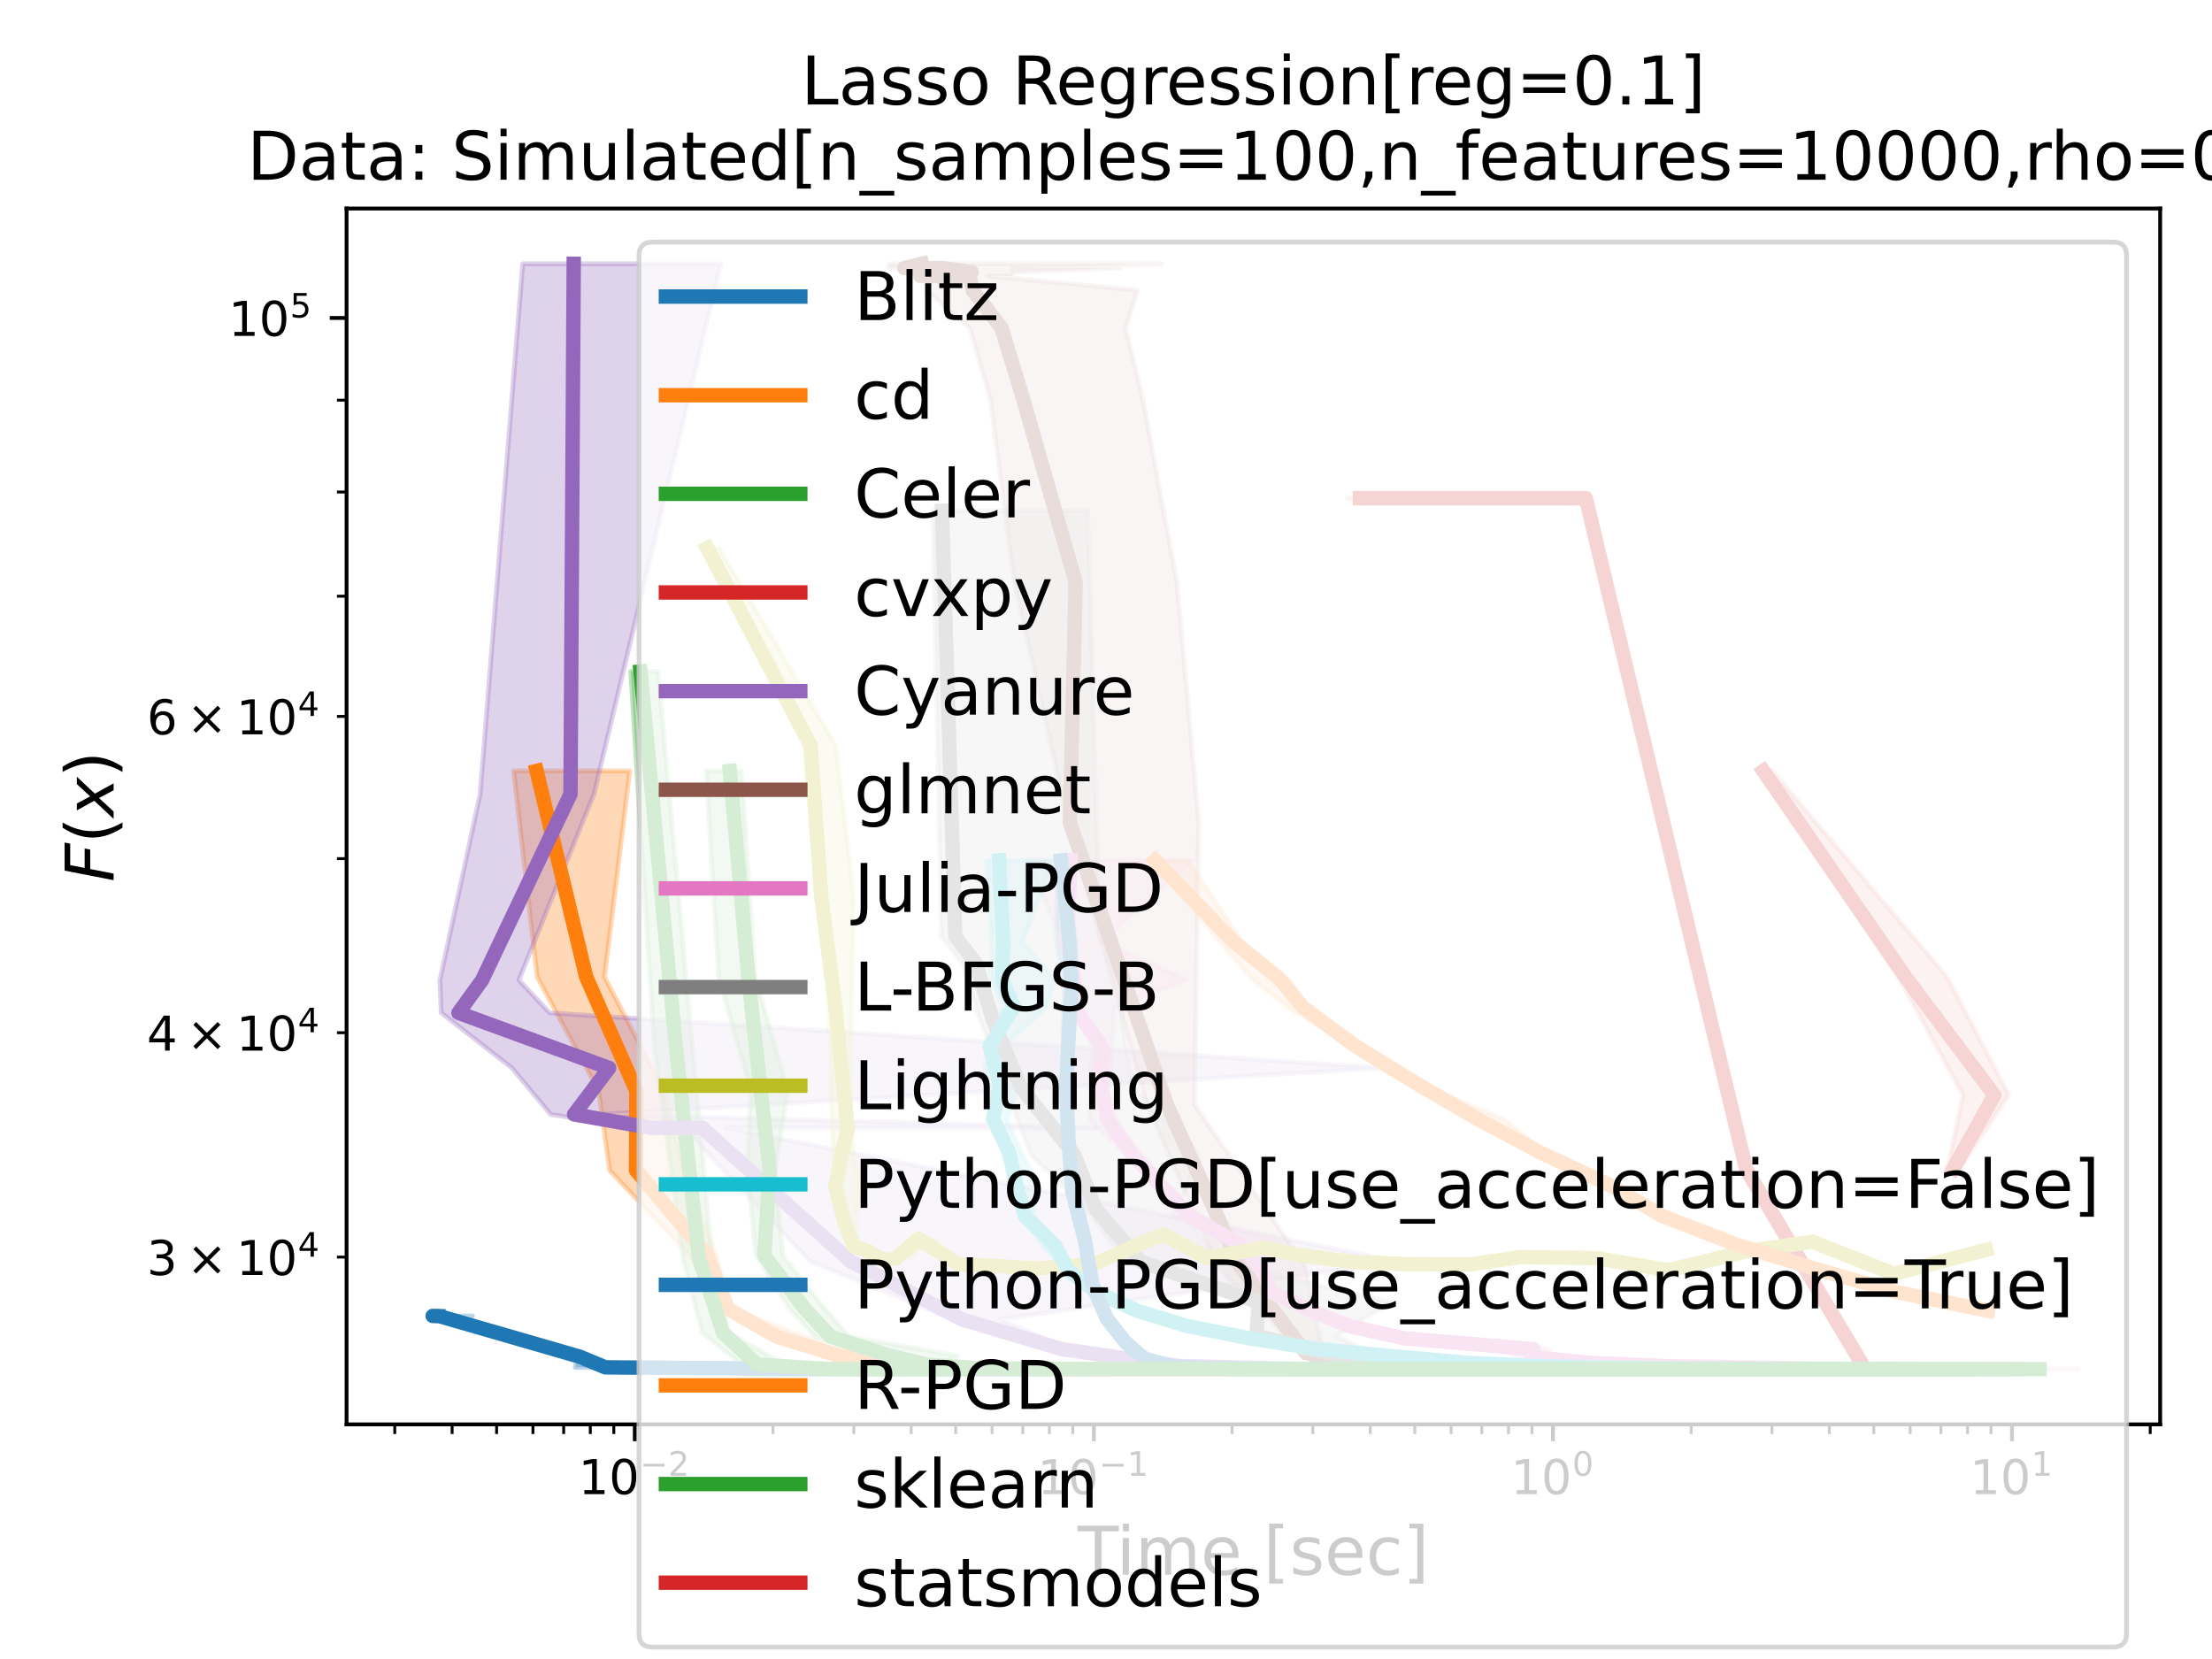 <?xml version="1.0" encoding="utf-8" standalone="no"?>
<!DOCTYPE svg PUBLIC "-//W3C//DTD SVG 1.1//EN"
  "http://www.w3.org/Graphics/SVG/1.1/DTD/svg11.dtd">
<!-- Created with matplotlib (https://matplotlib.org/) -->
<svg height="345.6pt" version="1.1" viewBox="0 0 460.8 345.6" width="460.8pt" xmlns="http://www.w3.org/2000/svg" xmlns:xlink="http://www.w3.org/1999/xlink">
 <defs>
  <style type="text/css">*{stroke-linecap:butt;stroke-linejoin:round;}</style>
 </defs>
 <g id="figure_1">
  <g id="patch_1">
   <path d="M 0 345.6 
L 460.8 345.6 
L 460.8 0 
L 0 0 
z
" style="fill:#ffffff;"/>
  </g>
  <g id="axes_1">
   <g id="patch_2">
    <path d="M 72.197 296.728 
L 450 296.728 
L 450 43.44 
L 72.197 43.44 
z
" style="fill:#ffffff;"/>
   </g>
   <g id="PolyCollection_1">
    <defs>
     <path d="M 231.863 -60.385 
L 228.752 -60.385 
L 227.331 -60.385 
L 228.533 -60.385 
L 227.494 -60.385 
L 227.984 -60.385 
L 229.288 -60.385 
L 228.722 -60.385 
L 229.042 -60.385 
L 226.642 -60.385 
L 227.986 -60.385 
L 226.117 -60.385 
L 227.172 -60.385 
L 227.914 -60.385 
L 227.244 -60.385 
L 226.909 -60.385 
L 228.654 -60.385 
L 229.772 -60.385 
L 227.117 -60.385 
L 230.135 -60.385 
L 228.966 -60.385 
L 228.117 -60.385 
L 228.512 -60.385 
L 228.216 -60.385 
L 229.154 -60.385 
L 228.46 -60.385 
L 229.006 -60.385 
L 225.705 -60.385 
L 227.766 -60.385 
L 227.125 -60.385 
L 225.516 -60.385 
L 224.475 -60.385 
L 224.948 -60.385 
L 222.115 -60.385 
L 222.324 -60.385 
L 220.876 -60.385 
L 220.322 -60.385 
L 219.268 -60.385 
L 218.828 -60.385 
L 216.054 -60.385 
L 214.307 -60.385 
L 213.752 -60.385 
L 211.157 -60.385 
L 206.995 -60.385 
L 205.3 -60.385 
L 205.553 -60.385 
L 205.799 -60.385 
L 204.768 -60.385 
L 203.049 -60.385 
L 199.051 -60.385 
L 194.128 -60.385 
L 190.344 -60.385 
L 187.082 -60.385 
L 183.882 -60.385 
L 179.432 -60.385 
L 177.073 -60.386 
L 172.999 -60.386 
L 171.368 -60.386 
L 168.709 -60.387 
L 167.199 -60.39 
L 162.717 -60.396 
L 156.851 -60.427 
L 153.977 -60.436 
L 150.369 -60.441 
L 150.387 -60.593 
L 139.785 -60.635 
L 140.852 -60.651 
L 140.909 -60.643 
L 119.826 -60.756 
L 120.352 -62.984 
L 90.16 -71.442 
L 89.37 -71.462 
L 89.609 -71.43 
L 98.41 -71.43 
L 98.41 -71.43 
L 91.575 -71.462 
L 92.007 -71.442 
L 121.12 -62.984 
L 126.723 -60.756 
L 142.19 -60.643 
L 142.679 -60.651 
L 148.839 -60.635 
L 153.298 -60.593 
L 163.722 -60.441 
L 157.481 -60.436 
L 161.916 -60.427 
L 168.649 -60.396 
L 171.141 -60.39 
L 171.377 -60.387 
L 174.483 -60.386 
L 179.512 -60.386 
L 181.837 -60.386 
L 185.973 -60.385 
L 188.277 -60.385 
L 190.689 -60.385 
L 196.075 -60.385 
L 199.828 -60.385 
L 203.692 -60.385 
L 205.179 -60.385 
L 207.857 -60.385 
L 207.742 -60.385 
L 207.831 -60.385 
L 209.432 -60.385 
L 211.671 -60.385 
L 213.189 -60.385 
L 216.989 -60.385 
L 218.151 -60.385 
L 218.01 -60.385 
L 222.131 -60.385 
L 220.863 -60.385 
L 222.311 -60.385 
L 223.141 -60.385 
L 223.785 -60.385 
L 224.959 -60.385 
L 226.239 -60.385 
L 226.361 -60.385 
L 227.698 -60.385 
L 227.759 -60.385 
L 229.46 -60.385 
L 228.557 -60.385 
L 229.879 -60.385 
L 231.231 -60.385 
L 231.141 -60.385 
L 230.915 -60.385 
L 231.412 -60.385 
L 230.788 -60.385 
L 230.775 -60.385 
L 230.697 -60.385 
L 230.376 -60.385 
L 231.011 -60.385 
L 230.298 -60.385 
L 229.876 -60.385 
L 229.899 -60.385 
L 230.968 -60.385 
L 230.828 -60.385 
L 230.899 -60.385 
L 230.769 -60.385 
L 230.677 -60.385 
L 230.946 -60.385 
L 231.945 -60.385 
L 231.688 -60.385 
L 231.34 -60.385 
L 229.388 -60.385 
L 230.318 -60.385 
L 231.036 -60.385 
L 231.863 -60.385 
z
" id="m8863b3a872" style="stroke:#1f77b4;stroke-opacity:0.3;"/>
    </defs>
    <g clip-path="url(#pb680d441e2)">
     <use style="fill:#1f77b4;fill-opacity:0.3;stroke:#1f77b4;stroke-opacity:0.3;" x="0" xlink:href="#m8863b3a872" y="345.6"/>
    </g>
   </g>
   <g id="PolyCollection_2">
    <defs>
     <path d="M 131.199 -184.995 
L 107.007 -184.995 
L 111.911 -142.084 
L 124.723 -118.362 
L 127.001 -101.796 
L 143.707 -84.048 
L 150.759 -72.935 
L 159.588 -67.116 
L 174.071 -63.162 
L 188.418 -61.302 
L 201.707 -60.562 
L 218.918 -60.413 
L 234.075 -60.392 
L 248.798 -60.386 
L 262.905 -60.385 
L 275.724 -60.385 
L 289.04 -60.385 
L 302.409 -60.385 
L 313.089 -60.385 
L 326.264 -60.385 
L 341.685 -60.385 
L 357.308 -60.385 
L 370.164 -60.385 
L 387.72 -60.385 
L 389.517 -60.385 
L 389.517 -60.385 
L 373.724 -60.385 
L 358.832 -60.385 
L 344.045 -60.385 
L 328.954 -60.385 
L 316.196 -60.385 
L 306.894 -60.385 
L 292.672 -60.385 
L 277.7 -60.385 
L 266.716 -60.385 
L 249.635 -60.386 
L 235.689 -60.392 
L 219.647 -60.413 
L 203.759 -60.562 
L 191.478 -61.302 
L 179.164 -63.162 
L 167.924 -67.116 
L 152.188 -72.935 
L 149.212 -84.048 
L 142.445 -101.796 
L 138.296 -118.362 
L 125.928 -142.084 
L 131.199 -184.995 
z
" id="mc617cd9c08" style="stroke:#ff7f0e;stroke-opacity:0.3;"/>
    </defs>
    <g clip-path="url(#pb680d441e2)">
     <use style="fill:#ff7f0e;fill-opacity:0.3;stroke:#ff7f0e;stroke-opacity:0.3;" x="0" xlink:href="#mc617cd9c08" y="345.6"/>
    </g>
   </g>
   <g id="PolyCollection_3">
    <defs>
     <path d="M 137.068 -205.712 
L 131.396 -205.712 
L 136.219 -128.507 
L 142.305 -83.406 
L 146.252 -67.982 
L 154.51 -61.355 
L 167.959 -60.386 
L 182.542 -60.385 
L 191.113 -60.385 
L 199.851 -60.385 
L 199.298 -60.385 
L 196.894 -60.385 
L 196.784 -60.385 
L 199.235 -60.385 
L 197.974 -60.385 
L 201.087 -60.385 
L 201.087 -60.385 
L 200.599 -60.385 
L 200.719 -60.385 
L 200.044 -60.385 
L 202.044 -60.385 
L 202.981 -60.385 
L 195.746 -60.385 
L 185.31 -60.385 
L 174.446 -60.386 
L 163.381 -61.355 
L 151.8 -67.982 
L 148.342 -83.406 
L 144.165 -128.507 
L 137.068 -205.712 
z
" id="mea56498546" style="stroke:#2ca02c;stroke-opacity:0.3;"/>
    </defs>
    <g clip-path="url(#pb680d441e2)">
     <use style="fill:#2ca02c;fill-opacity:0.3;stroke:#2ca02c;stroke-opacity:0.3;" x="0" xlink:href="#mea56498546" y="345.6"/>
    </g>
   </g>
   <g id="PolyCollection_4">
    <defs>
     <path d="M 327.037 -241.807 
L 280.762 -241.807 
L 295.739 -241.807 
L 306.909 -241.807 
L 329.387 -241.807 
L 362.885 -102.043 
L 388.004 -60.385 
L 387.655 -60.385 
L 387.829 -60.385 
L 392.554 -60.385 
L 392.554 -60.385 
L 398.923 -60.385 
L 389.721 -60.385 
L 364.831 -102.043 
L 330.611 -241.807 
L 309.936 -241.807 
L 297.633 -241.807 
L 327.037 -241.807 
z
" id="m1697ee709a" style="stroke:#d62728;stroke-opacity:0.3;"/>
    </defs>
    <g clip-path="url(#pb680d441e2)">
     <use style="fill:#d62728;fill-opacity:0.3;stroke:#d62728;stroke-opacity:0.3;" x="0" xlink:href="#m1697ee709a" y="345.6"/>
    </g>
   </g>
   <g id="PolyCollection_5">
    <defs>
     <path d="M 150.168 -290.647 
L 108.897 -290.647 
L 100.024 -180.167 
L 91.648 -141.43 
L 91.912 -134.612 
L 106.647 -123.121 
L 114.708 -113.456 
L 132.152 -110.653 
L 142.386 -110.653 
L 168.784 -82.808 
L 198.58 -70.73 
L 219.788 -64.544 
L 245.101 -61.038 
L 269.106 -60.412 
L 292.43 -60.385 
L 314.328 -60.385 
L 335.598 -60.385 
L 356.866 -60.385 
L 396.143 -60.385 
L 415.97 -60.385 
L 418.62 -60.385 
L 418.62 -60.385 
L 400.344 -60.385 
L 372.937 -60.385 
L 348.463 -60.385 
L 326.776 -60.385 
L 307.094 -60.385 
L 271.284 -60.412 
L 246.748 -61.038 
L 222.644 -64.544 
L 208.308 -70.73 
L 291.362 -82.808 
L 151.198 -110.653 
L 228.352 -110.653 
L 125.081 -113.456 
L 288.269 -123.121 
L 114.494 -134.612 
L 108.084 -141.43 
L 123.718 -180.167 
L 150.168 -290.647 
z
" id="mcf665dba14" style="stroke:#9467bd;stroke-opacity:0.3;"/>
    </defs>
    <g clip-path="url(#pb680d441e2)">
     <use style="fill:#9467bd;fill-opacity:0.3;stroke:#9467bd;stroke-opacity:0.3;" x="0" xlink:href="#mcf665dba14" y="345.6"/>
    </g>
   </g>
   <g id="PolyCollection_6">
    <defs>
     <path d="M 241.936 -290.647 
L 185.374 -290.647 
L 185.126 -289.766 
L 189.999 -289.766 
L 189.981 -288.923 
L 190.183 -288.116 
L 194.25 -288.116 
L 192.893 -285.142 
L 202.018 -277.225 
L 206.292 -262.408 
L 211.275 -224.32 
L 222.535 -174.276 
L 238.887 -115.482 
L 253.674 -81.756 
L 271.181 -63.757 
L 285.197 -60.385 
L 283.686 -60.385 
L 284.17 -60.385 
L 282.839 -60.385 
L 281.015 -60.385 
L 280.226 -60.385 
L 284.079 -60.385 
L 284.079 -60.385 
L 289.65 -60.385 
L 289.715 -60.385 
L 291.236 -60.385 
L 288.726 -60.385 
L 292.445 -60.385 
L 275.625 -63.757 
L 271.935 -81.756 
L 248.85 -115.482 
L 249.717 -174.276 
L 245.177 -224.32 
L 238.083 -262.408 
L 234.482 -277.225 
L 236.987 -285.142 
L 205.826 -288.116 
L 210.912 -288.116 
L 211.097 -288.923 
L 233.173 -289.766 
L 210.949 -289.766 
L 241.936 -290.647 
z
" id="m524e906b2b" style="stroke:#8c564b;stroke-opacity:0.3;"/>
    </defs>
    <g clip-path="url(#pb680d441e2)">
     <use style="fill:#8c564b;fill-opacity:0.3;stroke:#8c564b;stroke-opacity:0.3;" x="0" xlink:href="#m524e906b2b" y="345.6"/>
    </g>
   </g>
   <g id="PolyCollection_7">
    <defs>
     <path d="M 248.501 -166.37 
L 213.908 -166.37 
L 221.393 -149.448 
L 222.466 -141.509 
L 223.222 -135.842 
L 227.494 -127.665 
L 227.181 -119.569 
L 226.833 -112.489 
L 234.074 -105.469 
L 241.152 -98.823 
L 244.519 -92.316 
L 257.615 -86.294 
L 261.647 -81.07 
L 264.018 -76.462 
L 271.99 -72.549 
L 280.114 -69.409 
L 289.485 -66.795 
L 312.909 -64.541 
L 316.143 -62.858 
L 327.862 -61.671 
L 345.527 -60.985 
L 361.961 -60.636 
L 371.421 -60.474 
L 419.159 -60.412 
L 432.827 -60.412 
L 432.827 -60.412 
L 381.627 -60.474 
L 381.435 -60.636 
L 350.581 -60.985 
L 334.266 -61.671 
L 323.511 -62.858 
L 322.466 -64.541 
L 299.485 -66.795 
L 282.808 -69.409 
L 273.903 -72.549 
L 265.75 -76.462 
L 264.078 -81.07 
L 267.264 -86.294 
L 250.257 -92.316 
L 243.474 -98.823 
L 237.338 -105.469 
L 232.584 -112.489 
L 230.849 -119.569 
L 231.723 -127.665 
L 232.191 -135.842 
L 247.335 -141.509 
L 229.369 -149.448 
L 248.501 -166.37 
z
" id="m4ef5d1a273" style="stroke:#e377c2;stroke-opacity:0.3;"/>
    </defs>
    <g clip-path="url(#pb680d441e2)">
     <use style="fill:#e377c2;fill-opacity:0.3;stroke:#e377c2;stroke-opacity:0.3;" x="0" xlink:href="#m4ef5d1a273" y="345.6"/>
    </g>
   </g>
   <g id="PolyCollection_8">
    <defs>
     <path d="M 226.584 -239.19 
L 194.325 -239.19 
L 196.131 -150.508 
L 200.479 -144.862 
L 204.155 -133.214 
L 209.444 -119.191 
L 214.765 -105.065 
L 226.227 -93.755 
L 234.471 -82.752 
L 260.809 -74.293 
L 260.958 -67.34 
L 275.018 -63.185 
L 287.965 -61.299 
L 304.25 -60.672 
L 317.537 -60.432 
L 333.077 -60.391 
L 346.636 -60.386 
L 355.734 -60.385 
L 372.844 -60.385 
L 379.58 -60.385 
L 380.135 -60.385 
L 388.613 -60.385 
L 388.613 -60.385 
L 389.675 -60.385 
L 375.822 -60.385 
L 356.47 -60.385 
L 350.935 -60.386 
L 336.001 -60.391 
L 320.354 -60.432 
L 308.315 -60.672 
L 295.74 -61.299 
L 286.526 -63.185 
L 278.266 -67.34 
L 289.668 -74.293 
L 254.037 -82.752 
L 245.589 -93.755 
L 249.59 -105.065 
L 236.015 -119.191 
L 233.69 -133.214 
L 233.689 -144.862 
L 229.099 -150.508 
L 226.584 -239.19 
z
" id="mf9ca47d43f" style="stroke:#7f7f7f;stroke-opacity:0.3;"/>
    </defs>
    <g clip-path="url(#pb680d441e2)">
     <use style="fill:#7f7f7f;fill-opacity:0.3;stroke:#7f7f7f;stroke-opacity:0.3;" x="0" xlink:href="#mf9ca47d43f" y="345.6"/>
    </g>
   </g>
   <g id="PolyCollection_9">
    <defs>
     <path d="M 149.836 -231.403 
L 146.088 -231.403 
L 167.559 -190.303 
L 170.299 -158.437 
L 172.576 -137.023 
L 173.324 -110.427 
L 173.912 -98.619 
L 175.169 -91.274 
L 176.717 -85.993 
L 179.475 -84.829 
L 179.135 -85.355 
L 181.13 -83.146 
L 185.554 -83.387 
L 190.835 -87.552 
L 197.548 -82.239 
L 206.405 -81.921 
L 215.559 -81.35 
L 226.972 -82.222 
L 241.385 -88.47 
L 251.194 -83.593 
L 259.628 -85.681 
L 268.665 -84.078 
L 278.679 -82.699 
L 288.979 -82.272 
L 302.859 -82.155 
L 315.389 -83.722 
L 328.479 -83.515 
L 347.082 -80.989 
L 362.181 -84.9 
L 375.404 -86.931 
L 391.552 -80.231 
L 413.729 -85.22 
L 413.729 -85.22 
L 413.729 -85.22 
L 395.279 -80.231 
L 378.25 -86.931 
L 365.845 -84.9 
L 349.794 -80.989 
L 333.347 -83.515 
L 317.744 -83.722 
L 306.593 -82.155 
L 293.356 -82.272 
L 283.498 -82.699 
L 278.339 -84.078 
L 269.565 -85.681 
L 254.639 -83.593 
L 242.94 -88.47 
L 229.427 -82.222 
L 218.515 -81.35 
L 209.66 -81.921 
L 200.351 -82.239 
L 194.607 -87.552 
L 189.4 -83.387 
L 185.66 -83.146 
L 179.933 -85.355 
L 182.646 -84.829 
L 178.868 -85.993 
L 178.213 -91.274 
L 178.995 -98.619 
L 177.157 -110.427 
L 177.429 -137.023 
L 177.869 -158.437 
L 174.128 -190.303 
L 149.836 -231.403 
z
" id="md3bb8c8add" style="stroke:#bcbd22;stroke-opacity:0.3;"/>
    </defs>
    <g clip-path="url(#pb680d441e2)">
     <use style="fill:#bcbd22;fill-opacity:0.3;stroke:#bcbd22;stroke-opacity:0.3;" x="0" xlink:href="#md3bb8c8add" y="345.6"/>
    </g>
   </g>
   <g id="PolyCollection_10">
    <defs>
     <path d="M 219.493 -166.37 
L 205.459 -166.37 
L 206.534 -149.448 
L 206.426 -141.509 
L 208.818 -135.842 
L 205.356 -127.665 
L 205.263 -119.569 
L 206.612 -112.489 
L 209.02 -105.469 
L 210.552 -98.823 
L 212.934 -92.316 
L 216.919 -86.294 
L 221.601 -81.07 
L 227.638 -76.462 
L 236.669 -72.549 
L 246.948 -69.409 
L 259.481 -66.795 
L 274.02 -64.541 
L 291.409 -62.858 
L 305.285 -61.671 
L 319.899 -60.985 
L 336.323 -60.636 
L 352.133 -60.474 
L 366.61 -60.412 
L 384.012 -60.391 
L 394.664 -60.387 
L 397.747 -60.387 
L 397.747 -60.387 
L 386.321 -60.391 
L 370.025 -60.412 
L 353.903 -60.474 
L 337.977 -60.636 
L 321.528 -60.985 
L 308.51 -61.671 
L 296.654 -62.858 
L 276.303 -64.541 
L 260.848 -66.795 
L 248.668 -69.409 
L 237.008 -72.549 
L 228.888 -76.462 
L 223.463 -81.07 
L 221.101 -86.294 
L 215.312 -92.316 
L 216.277 -98.823 
L 212.746 -105.469 
L 209.769 -112.489 
L 212.346 -119.569 
L 209.158 -127.665 
L 218.041 -135.842 
L 219.723 -141.509 
L 213.003 -149.448 
L 219.493 -166.37 
z
" id="m5ddb8162c9" style="stroke:#17becf;stroke-opacity:0.3;"/>
    </defs>
    <g clip-path="url(#pb680d441e2)">
     <use style="fill:#17becf;fill-opacity:0.3;stroke:#17becf;stroke-opacity:0.3;" x="0" xlink:href="#m5ddb8162c9" y="345.6"/>
    </g>
   </g>
   <g id="PolyCollection_11">
    <defs>
     <path d="M 221.537 -166.37 
L 220.205 -166.37 
L 220.09 -149.448 
L 221.742 -139.697 
L 221.385 -131.997 
L 221.606 -120.102 
L 222.203 -107.925 
L 223.158 -97.312 
L 225.681 -87.092 
L 226.781 -78.234 
L 230.172 -71.044 
L 233.636 -65.995 
L 238.095 -62.587 
L 244.322 -60.933 
L 251.828 -60.487 
L 261.466 -60.402 
L 272.846 -60.389 
L 285.369 -60.386 
L 297.838 -60.385 
L 310.706 -60.385 
L 325.011 -60.385 
L 341.446 -60.385 
L 358.186 -60.385 
L 373.421 -60.385 
L 388.624 -60.385 
L 410.045 -60.385 
L 410.808 -60.385 
L 410.808 -60.385 
L 402.86 -60.385 
L 377.495 -60.385 
L 360.214 -60.385 
L 346.638 -60.385 
L 329.514 -60.385 
L 312.689 -60.385 
L 300.431 -60.385 
L 286.983 -60.386 
L 275.745 -60.389 
L 262.788 -60.402 
L 253.969 -60.487 
L 245.231 -60.933 
L 240.656 -62.587 
L 234.963 -65.995 
L 231.658 -71.044 
L 228.708 -78.234 
L 226.853 -87.092 
L 225.011 -97.312 
L 223.25 -107.925 
L 222.689 -120.102 
L 223.695 -131.997 
L 223.983 -139.697 
L 224.113 -149.448 
L 221.537 -166.37 
z
" id="m6dc75a611a" style="stroke:#1f77b4;stroke-opacity:0.3;"/>
    </defs>
    <g clip-path="url(#pb680d441e2)">
     <use style="fill:#1f77b4;fill-opacity:0.3;stroke:#1f77b4;stroke-opacity:0.3;" x="0" xlink:href="#m6dc75a611a" y="345.6"/>
    </g>
   </g>
   <g id="PolyCollection_12">
    <defs>
     <path d="M 247.351 -166.37 
L 239.968 -166.37 
L 254.059 -149.448 
L 260.961 -141.509 
L 268.191 -135.842 
L 281.464 -127.665 
L 294.462 -119.569 
L 305.946 -112.489 
L 320.107 -105.469 
L 334.076 -98.823 
L 344.55 -92.316 
L 361.477 -86.294 
L 377.478 -81.07 
L 394.772 -76.462 
L 414.131 -72.549 
L 414.131 -72.549 
L 414.131 -72.549 
L 397.601 -76.462 
L 379.143 -81.07 
L 362.93 -86.294 
L 347.789 -92.316 
L 336.597 -98.823 
L 322.077 -105.469 
L 313.272 -112.489 
L 296.157 -119.569 
L 284.581 -127.665 
L 272.262 -135.842 
L 268.558 -141.509 
L 258.777 -149.448 
L 247.351 -166.37 
z
" id="mf7e96802ec" style="stroke:#ff7f0e;stroke-opacity:0.3;"/>
    </defs>
    <g clip-path="url(#pb680d441e2)">
     <use style="fill:#ff7f0e;fill-opacity:0.3;stroke:#ff7f0e;stroke-opacity:0.3;" x="0" xlink:href="#mf7e96802ec" y="345.6"/>
    </g>
   </g>
   <g id="PolyCollection_13">
    <defs>
     <path d="M 154.459 -184.995 
L 147.097 -184.995 
L 149.683 -142.084 
L 156.415 -118.362 
L 155.641 -101.796 
L 157.491 -84.048 
L 164.453 -72.935 
L 169.863 -67.116 
L 183.906 -63.162 
L 189.439 -61.302 
L 202.827 -60.562 
L 215.601 -60.413 
L 228.833 -60.392 
L 245.276 -60.386 
L 260.534 -60.385 
L 274.704 -60.385 
L 287.076 -60.385 
L 298.088 -60.385 
L 311.741 -60.385 
L 319.892 -60.385 
L 333.568 -60.385 
L 355.366 -60.385 
L 386.518 -60.385 
L 423.963 -60.385 
L 425.962 -60.385 
L 425.962 -60.385 
L 388.801 -60.385 
L 358.07 -60.385 
L 335.097 -60.385 
L 322.895 -60.385 
L 313.6 -60.385 
L 302.202 -60.385 
L 294.754 -60.385 
L 278.505 -60.385 
L 262.533 -60.385 
L 246.512 -60.386 
L 230.079 -60.392 
L 216.733 -60.413 
L 205.817 -60.562 
L 195.578 -61.302 
L 199.463 -63.162 
L 177.025 -67.116 
L 171.84 -72.935 
L 163.077 -84.048 
L 161.492 -101.796 
L 164.118 -118.362 
L 157.321 -142.084 
L 154.459 -184.995 
z
" id="mc94ddf13a2" style="stroke:#2ca02c;stroke-opacity:0.3;"/>
    </defs>
    <g clip-path="url(#pb680d441e2)">
     <use style="fill:#2ca02c;fill-opacity:0.3;stroke:#2ca02c;stroke-opacity:0.3;" x="0" xlink:href="#mc94ddf13a2" y="345.6"/>
    </g>
   </g>
   <g id="PolyCollection_14">
    <defs>
     <path d="M 369.187 -184.995 
L 366.911 -184.995 
L 395.447 -142.084 
L 408.938 -117.474 
L 405.671 -102.128 
L 408.132 -102.128 
L 408.132 -102.128 
L 418.467 -117.474 
L 405.6 -142.084 
L 369.187 -184.995 
z
" id="m51b12d797e" style="stroke:#d62728;stroke-opacity:0.3;"/>
    </defs>
    <g clip-path="url(#pb680d441e2)">
     <use style="fill:#d62728;fill-opacity:0.3;stroke:#d62728;stroke-opacity:0.3;" x="0" xlink:href="#m51b12d797e" y="345.6"/>
    </g>
   </g>
   <g id="matplotlib.axis_1">
    <g id="xtick_1">
     <g id="line2d_1">
      <defs>
       <path d="M 0 0 
L 0 3.5 
" id="m96e387804c" style="stroke:#000000;stroke-width:0.8;"/>
      </defs>
      <g>
       <use style="stroke:#000000;stroke-width:0.8;" x="132.241" xlink:href="#m96e387804c" y="296.728"/>
      </g>
     </g>
     <g id="text_1">
      <!-- $\mathdefault{10^{-2}}$ -->
      <g transform="translate(120.491 311.326)scale(0.1 -0.1)">
       <defs>
        <path d="M 12.406 8.297 
L 28.516 8.297 
L 28.516 63.922 
L 10.984 60.406 
L 10.984 69.391 
L 28.422 72.906 
L 38.281 72.906 
L 38.281 8.297 
L 54.391 8.297 
L 54.391 0 
L 12.406 0 
z
" id="DejaVuSans-49"/>
        <path d="M 31.781 66.406 
Q 24.172 66.406 20.328 58.906 
Q 16.5 51.422 16.5 36.375 
Q 16.5 21.391 20.328 13.891 
Q 24.172 6.391 31.781 6.391 
Q 39.453 6.391 43.281 13.891 
Q 47.125 21.391 47.125 36.375 
Q 47.125 51.422 43.281 58.906 
Q 39.453 66.406 31.781 66.406 
z
M 31.781 74.219 
Q 44.047 74.219 50.516 64.516 
Q 56.984 54.828 56.984 36.375 
Q 56.984 17.969 50.516 8.266 
Q 44.047 -1.422 31.781 -1.422 
Q 19.531 -1.422 13.062 8.266 
Q 6.594 17.969 6.594 36.375 
Q 6.594 54.828 13.062 64.516 
Q 19.531 74.219 31.781 74.219 
z
" id="DejaVuSans-48"/>
        <path d="M 10.594 35.5 
L 73.188 35.5 
L 73.188 27.203 
L 10.594 27.203 
z
" id="DejaVuSans-8722"/>
        <path d="M 19.188 8.297 
L 53.609 8.297 
L 53.609 0 
L 7.328 0 
L 7.328 8.297 
Q 12.938 14.109 22.625 23.891 
Q 32.328 33.688 34.812 36.531 
Q 39.547 41.844 41.422 45.531 
Q 43.312 49.219 43.312 52.781 
Q 43.312 58.594 39.234 62.25 
Q 35.156 65.922 28.609 65.922 
Q 23.969 65.922 18.812 64.312 
Q 13.672 62.703 7.812 59.422 
L 7.812 69.391 
Q 13.766 71.781 18.938 73 
Q 24.125 74.219 28.422 74.219 
Q 39.75 74.219 46.484 68.547 
Q 53.219 62.891 53.219 53.422 
Q 53.219 48.922 51.531 44.891 
Q 49.859 40.875 45.406 35.406 
Q 44.188 33.984 37.641 27.219 
Q 31.109 20.453 19.188 8.297 
z
" id="DejaVuSans-50"/>
       </defs>
       <use transform="translate(0 0.766)" xlink:href="#DejaVuSans-49"/>
       <use transform="translate(63.623 0.766)" xlink:href="#DejaVuSans-48"/>
       <use transform="translate(128.203 39.047)scale(0.7)" xlink:href="#DejaVuSans-8722"/>
       <use transform="translate(186.855 39.047)scale(0.7)" xlink:href="#DejaVuSans-50"/>
      </g>
     </g>
    </g>
    <g id="xtick_2">
     <g id="line2d_2">
      <g>
       <use style="stroke:#000000;stroke-width:0.8;" x="227.874" xlink:href="#m96e387804c" y="296.728"/>
      </g>
     </g>
     <g id="text_2">
      <!-- $\mathdefault{10^{-1}}$ -->
      <g transform="translate(216.124 311.326)scale(0.1 -0.1)">
       <use transform="translate(0 0.684)" xlink:href="#DejaVuSans-49"/>
       <use transform="translate(63.623 0.684)" xlink:href="#DejaVuSans-48"/>
       <use transform="translate(128.203 38.966)scale(0.7)" xlink:href="#DejaVuSans-8722"/>
       <use transform="translate(186.855 38.966)scale(0.7)" xlink:href="#DejaVuSans-49"/>
      </g>
     </g>
    </g>
    <g id="xtick_3">
     <g id="line2d_3">
      <g>
       <use style="stroke:#000000;stroke-width:0.8;" x="323.508" xlink:href="#m96e387804c" y="296.728"/>
      </g>
     </g>
     <g id="text_3">
      <!-- $\mathdefault{10^{0}}$ -->
      <g transform="translate(314.708 311.326)scale(0.1 -0.1)">
       <use transform="translate(0 0.766)" xlink:href="#DejaVuSans-49"/>
       <use transform="translate(63.623 0.766)" xlink:href="#DejaVuSans-48"/>
       <use transform="translate(128.203 39.047)scale(0.7)" xlink:href="#DejaVuSans-48"/>
      </g>
     </g>
    </g>
    <g id="xtick_4">
     <g id="line2d_4">
      <g>
       <use style="stroke:#000000;stroke-width:0.8;" x="419.141" xlink:href="#m96e387804c" y="296.728"/>
      </g>
     </g>
     <g id="text_4">
      <!-- $\mathdefault{10^{1}}$ -->
      <g transform="translate(410.341 311.326)scale(0.1 -0.1)">
       <use transform="translate(0 0.684)" xlink:href="#DejaVuSans-49"/>
       <use transform="translate(63.623 0.684)" xlink:href="#DejaVuSans-48"/>
       <use transform="translate(128.203 38.966)scale(0.7)" xlink:href="#DejaVuSans-49"/>
      </g>
     </g>
    </g>
    <g id="xtick_5">
     <g id="line2d_5">
      <defs>
       <path d="M 0 0 
L 0 2 
" id="m0fa3e9fbb4" style="stroke:#000000;stroke-width:0.6;"/>
      </defs>
      <g>
       <use style="stroke:#000000;stroke-width:0.6;" x="82.236" xlink:href="#m0fa3e9fbb4" y="296.728"/>
      </g>
     </g>
    </g>
    <g id="xtick_6">
     <g id="line2d_6">
      <g>
       <use style="stroke:#000000;stroke-width:0.6;" x="94.185" xlink:href="#m0fa3e9fbb4" y="296.728"/>
      </g>
     </g>
    </g>
    <g id="xtick_7">
     <g id="line2d_7">
      <g>
       <use style="stroke:#000000;stroke-width:0.6;" x="103.452" xlink:href="#m0fa3e9fbb4" y="296.728"/>
      </g>
     </g>
    </g>
    <g id="xtick_8">
     <g id="line2d_8">
      <g>
       <use style="stroke:#000000;stroke-width:0.6;" x="111.025" xlink:href="#m0fa3e9fbb4" y="296.728"/>
      </g>
     </g>
    </g>
    <g id="xtick_9">
     <g id="line2d_9">
      <g>
       <use style="stroke:#000000;stroke-width:0.6;" x="117.427" xlink:href="#m0fa3e9fbb4" y="296.728"/>
      </g>
     </g>
    </g>
    <g id="xtick_10">
     <g id="line2d_10">
      <g>
       <use style="stroke:#000000;stroke-width:0.6;" x="122.973" xlink:href="#m0fa3e9fbb4" y="296.728"/>
      </g>
     </g>
    </g>
    <g id="xtick_11">
     <g id="line2d_11">
      <g>
       <use style="stroke:#000000;stroke-width:0.6;" x="127.865" xlink:href="#m0fa3e9fbb4" y="296.728"/>
      </g>
     </g>
    </g>
    <g id="xtick_12">
     <g id="line2d_12">
      <g>
       <use style="stroke:#000000;stroke-width:0.6;" x="161.029" xlink:href="#m0fa3e9fbb4" y="296.728"/>
      </g>
     </g>
    </g>
    <g id="xtick_13">
     <g id="line2d_13">
      <g>
       <use style="stroke:#000000;stroke-width:0.6;" x="177.87" xlink:href="#m0fa3e9fbb4" y="296.728"/>
      </g>
     </g>
    </g>
    <g id="xtick_14">
     <g id="line2d_14">
      <g>
       <use style="stroke:#000000;stroke-width:0.6;" x="189.818" xlink:href="#m0fa3e9fbb4" y="296.728"/>
      </g>
     </g>
    </g>
    <g id="xtick_15">
     <g id="line2d_15">
      <g>
       <use style="stroke:#000000;stroke-width:0.6;" x="199.086" xlink:href="#m0fa3e9fbb4" y="296.728"/>
      </g>
     </g>
    </g>
    <g id="xtick_16">
     <g id="line2d_16">
      <g>
       <use style="stroke:#000000;stroke-width:0.6;" x="206.658" xlink:href="#m0fa3e9fbb4" y="296.728"/>
      </g>
     </g>
    </g>
    <g id="xtick_17">
     <g id="line2d_17">
      <g>
       <use style="stroke:#000000;stroke-width:0.6;" x="213.06" xlink:href="#m0fa3e9fbb4" y="296.728"/>
      </g>
     </g>
    </g>
    <g id="xtick_18">
     <g id="line2d_18">
      <g>
       <use style="stroke:#000000;stroke-width:0.6;" x="218.606" xlink:href="#m0fa3e9fbb4" y="296.728"/>
      </g>
     </g>
    </g>
    <g id="xtick_19">
     <g id="line2d_19">
      <g>
       <use style="stroke:#000000;stroke-width:0.6;" x="223.498" xlink:href="#m0fa3e9fbb4" y="296.728"/>
      </g>
     </g>
    </g>
    <g id="xtick_20">
     <g id="line2d_20">
      <g>
       <use style="stroke:#000000;stroke-width:0.6;" x="256.663" xlink:href="#m0fa3e9fbb4" y="296.728"/>
      </g>
     </g>
    </g>
    <g id="xtick_21">
     <g id="line2d_21">
      <g>
       <use style="stroke:#000000;stroke-width:0.6;" x="273.503" xlink:href="#m0fa3e9fbb4" y="296.728"/>
      </g>
     </g>
    </g>
    <g id="xtick_22">
     <g id="line2d_22">
      <g>
       <use style="stroke:#000000;stroke-width:0.6;" x="285.451" xlink:href="#m0fa3e9fbb4" y="296.728"/>
      </g>
     </g>
    </g>
    <g id="xtick_23">
     <g id="line2d_23">
      <g>
       <use style="stroke:#000000;stroke-width:0.6;" x="294.719" xlink:href="#m0fa3e9fbb4" y="296.728"/>
      </g>
     </g>
    </g>
    <g id="xtick_24">
     <g id="line2d_24">
      <g>
       <use style="stroke:#000000;stroke-width:0.6;" x="302.291" xlink:href="#m0fa3e9fbb4" y="296.728"/>
      </g>
     </g>
    </g>
    <g id="xtick_25">
     <g id="line2d_25">
      <g>
       <use style="stroke:#000000;stroke-width:0.6;" x="308.694" xlink:href="#m0fa3e9fbb4" y="296.728"/>
      </g>
     </g>
    </g>
    <g id="xtick_26">
     <g id="line2d_26">
      <g>
       <use style="stroke:#000000;stroke-width:0.6;" x="314.24" xlink:href="#m0fa3e9fbb4" y="296.728"/>
      </g>
     </g>
    </g>
    <g id="xtick_27">
     <g id="line2d_27">
      <g>
       <use style="stroke:#000000;stroke-width:0.6;" x="319.132" xlink:href="#m0fa3e9fbb4" y="296.728"/>
      </g>
     </g>
    </g>
    <g id="xtick_28">
     <g id="line2d_28">
      <g>
       <use style="stroke:#000000;stroke-width:0.6;" x="352.296" xlink:href="#m0fa3e9fbb4" y="296.728"/>
      </g>
     </g>
    </g>
    <g id="xtick_29">
     <g id="line2d_29">
      <g>
       <use style="stroke:#000000;stroke-width:0.6;" x="369.136" xlink:href="#m0fa3e9fbb4" y="296.728"/>
      </g>
     </g>
    </g>
    <g id="xtick_30">
     <g id="line2d_30">
      <g>
       <use style="stroke:#000000;stroke-width:0.6;" x="381.085" xlink:href="#m0fa3e9fbb4" y="296.728"/>
      </g>
     </g>
    </g>
    <g id="xtick_31">
     <g id="line2d_31">
      <g>
       <use style="stroke:#000000;stroke-width:0.6;" x="390.352" xlink:href="#m0fa3e9fbb4" y="296.728"/>
      </g>
     </g>
    </g>
    <g id="xtick_32">
     <g id="line2d_32">
      <g>
       <use style="stroke:#000000;stroke-width:0.6;" x="397.925" xlink:href="#m0fa3e9fbb4" y="296.728"/>
      </g>
     </g>
    </g>
    <g id="xtick_33">
     <g id="line2d_33">
      <g>
       <use style="stroke:#000000;stroke-width:0.6;" x="404.327" xlink:href="#m0fa3e9fbb4" y="296.728"/>
      </g>
     </g>
    </g>
    <g id="xtick_34">
     <g id="line2d_34">
      <g>
       <use style="stroke:#000000;stroke-width:0.6;" x="409.873" xlink:href="#m0fa3e9fbb4" y="296.728"/>
      </g>
     </g>
    </g>
    <g id="xtick_35">
     <g id="line2d_35">
      <g>
       <use style="stroke:#000000;stroke-width:0.6;" x="414.765" xlink:href="#m0fa3e9fbb4" y="296.728"/>
      </g>
     </g>
    </g>
    <g id="xtick_36">
     <g id="line2d_36">
      <g>
       <use style="stroke:#000000;stroke-width:0.6;" x="447.929" xlink:href="#m0fa3e9fbb4" y="296.728"/>
      </g>
     </g>
    </g>
    <g id="text_5">
     <!-- Time [sec] -->
     <g transform="translate(224.482 328.044)scale(0.14 -0.14)">
      <defs>
       <path d="M -0.297 72.906 
L 61.375 72.906 
L 61.375 64.594 
L 35.5 64.594 
L 35.5 0 
L 25.594 0 
L 25.594 64.594 
L -0.297 64.594 
z
" id="DejaVuSans-84"/>
       <path d="M 9.422 54.688 
L 18.406 54.688 
L 18.406 0 
L 9.422 0 
z
M 9.422 75.984 
L 18.406 75.984 
L 18.406 64.594 
L 9.422 64.594 
z
" id="DejaVuSans-105"/>
       <path d="M 52 44.188 
Q 55.375 50.25 60.062 53.125 
Q 64.75 56 71.094 56 
Q 79.641 56 84.281 50.016 
Q 88.922 44.047 88.922 33.016 
L 88.922 0 
L 79.891 0 
L 79.891 32.719 
Q 79.891 40.578 77.094 44.375 
Q 74.312 48.188 68.609 48.188 
Q 61.625 48.188 57.562 43.547 
Q 53.516 38.922 53.516 30.906 
L 53.516 0 
L 44.484 0 
L 44.484 32.719 
Q 44.484 40.625 41.703 44.406 
Q 38.922 48.188 33.109 48.188 
Q 26.219 48.188 22.156 43.531 
Q 18.109 38.875 18.109 30.906 
L 18.109 0 
L 9.078 0 
L 9.078 54.688 
L 18.109 54.688 
L 18.109 46.188 
Q 21.188 51.219 25.484 53.609 
Q 29.781 56 35.688 56 
Q 41.656 56 45.828 52.969 
Q 50 49.953 52 44.188 
z
" id="DejaVuSans-109"/>
       <path d="M 56.203 29.594 
L 56.203 25.203 
L 14.891 25.203 
Q 15.484 15.922 20.484 11.062 
Q 25.484 6.203 34.422 6.203 
Q 39.594 6.203 44.453 7.469 
Q 49.312 8.734 54.109 11.281 
L 54.109 2.781 
Q 49.266 0.734 44.188 -0.344 
Q 39.109 -1.422 33.891 -1.422 
Q 20.797 -1.422 13.156 6.188 
Q 5.516 13.812 5.516 26.812 
Q 5.516 40.234 12.766 48.109 
Q 20.016 56 32.328 56 
Q 43.359 56 49.781 48.891 
Q 56.203 41.797 56.203 29.594 
z
M 47.219 32.234 
Q 47.125 39.594 43.094 43.984 
Q 39.062 48.391 32.422 48.391 
Q 24.906 48.391 20.391 44.141 
Q 15.875 39.891 15.188 32.172 
z
" id="DejaVuSans-101"/>
       <path id="DejaVuSans-32"/>
       <path d="M 8.594 75.984 
L 29.297 75.984 
L 29.297 69 
L 17.578 69 
L 17.578 -6.203 
L 29.297 -6.203 
L 29.297 -13.188 
L 8.594 -13.188 
z
" id="DejaVuSans-91"/>
       <path d="M 44.281 53.078 
L 44.281 44.578 
Q 40.484 46.531 36.375 47.5 
Q 32.281 48.484 27.875 48.484 
Q 21.188 48.484 17.844 46.438 
Q 14.5 44.391 14.5 40.281 
Q 14.5 37.156 16.891 35.375 
Q 19.281 33.594 26.516 31.984 
L 29.594 31.297 
Q 39.156 29.25 43.188 25.516 
Q 47.219 21.781 47.219 15.094 
Q 47.219 7.469 41.188 3.016 
Q 35.156 -1.422 24.609 -1.422 
Q 20.219 -1.422 15.453 -0.562 
Q 10.688 0.297 5.422 2 
L 5.422 11.281 
Q 10.406 8.688 15.234 7.391 
Q 20.062 6.109 24.812 6.109 
Q 31.156 6.109 34.562 8.281 
Q 37.984 10.453 37.984 14.406 
Q 37.984 18.062 35.516 20.016 
Q 33.062 21.969 24.703 23.781 
L 21.578 24.516 
Q 13.234 26.266 9.516 29.906 
Q 5.812 33.547 5.812 39.891 
Q 5.812 47.609 11.281 51.797 
Q 16.75 56 26.812 56 
Q 31.781 56 36.172 55.266 
Q 40.578 54.547 44.281 53.078 
z
" id="DejaVuSans-115"/>
       <path d="M 48.781 52.594 
L 48.781 44.188 
Q 44.969 46.297 41.141 47.344 
Q 37.312 48.391 33.406 48.391 
Q 24.656 48.391 19.812 42.844 
Q 14.984 37.312 14.984 27.297 
Q 14.984 17.281 19.812 11.734 
Q 24.656 6.203 33.406 6.203 
Q 37.312 6.203 41.141 7.25 
Q 44.969 8.297 48.781 10.406 
L 48.781 2.094 
Q 45.016 0.344 40.984 -0.531 
Q 36.969 -1.422 32.422 -1.422 
Q 20.062 -1.422 12.781 6.344 
Q 5.516 14.109 5.516 27.297 
Q 5.516 40.672 12.859 48.328 
Q 20.219 56 33.016 56 
Q 37.156 56 41.109 55.141 
Q 45.062 54.297 48.781 52.594 
z
" id="DejaVuSans-99"/>
       <path d="M 30.422 75.984 
L 30.422 -13.188 
L 9.719 -13.188 
L 9.719 -6.203 
L 21.391 -6.203 
L 21.391 69 
L 9.719 69 
L 9.719 75.984 
z
" id="DejaVuSans-93"/>
      </defs>
      <use xlink:href="#DejaVuSans-84"/>
      <use x="57.959" xlink:href="#DejaVuSans-105"/>
      <use x="85.742" xlink:href="#DejaVuSans-109"/>
      <use x="183.154" xlink:href="#DejaVuSans-101"/>
      <use x="244.678" xlink:href="#DejaVuSans-32"/>
      <use x="276.465" xlink:href="#DejaVuSans-91"/>
      <use x="315.479" xlink:href="#DejaVuSans-115"/>
      <use x="367.578" xlink:href="#DejaVuSans-101"/>
      <use x="429.102" xlink:href="#DejaVuSans-99"/>
      <use x="484.082" xlink:href="#DejaVuSans-93"/>
     </g>
    </g>
   </g>
   <g id="matplotlib.axis_2">
    <g id="ytick_1">
     <g id="line2d_37">
      <defs>
       <path d="M 0 0 
L -3.5 0 
" id="md1e101c815" style="stroke:#000000;stroke-width:0.8;"/>
      </defs>
      <g>
       <use style="stroke:#000000;stroke-width:0.8;" x="72.197" xlink:href="#md1e101c815" y="66.242"/>
      </g>
     </g>
     <g id="text_6">
      <!-- $\mathdefault{10^{5}}$ -->
      <g transform="translate(47.597 70.041)scale(0.1 -0.1)">
       <defs>
        <path d="M 10.797 72.906 
L 49.516 72.906 
L 49.516 64.594 
L 19.828 64.594 
L 19.828 46.734 
Q 21.969 47.469 24.109 47.828 
Q 26.266 48.188 28.422 48.188 
Q 40.625 48.188 47.75 41.5 
Q 54.891 34.812 54.891 23.391 
Q 54.891 11.625 47.562 5.094 
Q 40.234 -1.422 26.906 -1.422 
Q 22.312 -1.422 17.547 -0.641 
Q 12.797 0.141 7.719 1.703 
L 7.719 11.625 
Q 12.109 9.234 16.797 8.062 
Q 21.484 6.891 26.703 6.891 
Q 35.156 6.891 40.078 11.328 
Q 45.016 15.766 45.016 23.391 
Q 45.016 31 40.078 35.438 
Q 35.156 39.891 26.703 39.891 
Q 22.75 39.891 18.812 39.016 
Q 14.891 38.141 10.797 36.281 
z
" id="DejaVuSans-53"/>
       </defs>
       <use transform="translate(0 0.684)" xlink:href="#DejaVuSans-49"/>
       <use transform="translate(63.623 0.684)" xlink:href="#DejaVuSans-48"/>
       <use transform="translate(128.203 38.966)scale(0.7)" xlink:href="#DejaVuSans-53"/>
      </g>
     </g>
    </g>
    <g id="ytick_2">
     <g id="line2d_38">
      <defs>
       <path d="M 0 0 
L -2 0 
" id="m0a97ca0868" style="stroke:#000000;stroke-width:0.6;"/>
      </defs>
      <g>
       <use style="stroke:#000000;stroke-width:0.6;" x="72.197" xlink:href="#m0a97ca0868" y="261.878"/>
      </g>
     </g>
     <g id="text_7">
      <!-- $\mathdefault{3\times10^{4}}$ -->
      <g transform="translate(30.597 265.677)scale(0.1 -0.1)">
       <defs>
        <path d="M 40.578 39.312 
Q 47.656 37.797 51.625 33 
Q 55.609 28.219 55.609 21.188 
Q 55.609 10.406 48.188 4.484 
Q 40.766 -1.422 27.094 -1.422 
Q 22.516 -1.422 17.656 -0.516 
Q 12.797 0.391 7.625 2.203 
L 7.625 11.719 
Q 11.719 9.328 16.594 8.109 
Q 21.484 6.891 26.812 6.891 
Q 36.078 6.891 40.938 10.547 
Q 45.797 14.203 45.797 21.188 
Q 45.797 27.641 41.281 31.266 
Q 36.766 34.906 28.719 34.906 
L 20.219 34.906 
L 20.219 43.016 
L 29.109 43.016 
Q 36.375 43.016 40.234 45.922 
Q 44.094 48.828 44.094 54.297 
Q 44.094 59.906 40.109 62.906 
Q 36.141 65.922 28.719 65.922 
Q 24.656 65.922 20.016 65.031 
Q 15.375 64.156 9.812 62.312 
L 9.812 71.094 
Q 15.438 72.656 20.344 73.438 
Q 25.25 74.219 29.594 74.219 
Q 40.828 74.219 47.359 69.109 
Q 53.906 64.016 53.906 55.328 
Q 53.906 49.266 50.438 45.094 
Q 46.969 40.922 40.578 39.312 
z
" id="DejaVuSans-51"/>
        <path d="M 70.125 53.719 
L 47.797 31.297 
L 70.125 8.984 
L 64.312 3.078 
L 41.891 25.484 
L 19.484 3.078 
L 13.719 8.984 
L 35.984 31.297 
L 13.719 53.719 
L 19.484 59.625 
L 41.891 37.203 
L 64.312 59.625 
z
" id="DejaVuSans-215"/>
        <path d="M 37.797 64.312 
L 12.891 25.391 
L 37.797 25.391 
z
M 35.203 72.906 
L 47.609 72.906 
L 47.609 25.391 
L 58.016 25.391 
L 58.016 17.188 
L 47.609 17.188 
L 47.609 0 
L 37.797 0 
L 37.797 17.188 
L 4.891 17.188 
L 4.891 26.703 
z
" id="DejaVuSans-52"/>
       </defs>
       <use transform="translate(0 0.684)" xlink:href="#DejaVuSans-51"/>
       <use transform="translate(83.105 0.684)" xlink:href="#DejaVuSans-215"/>
       <use transform="translate(186.377 0.684)" xlink:href="#DejaVuSans-49"/>
       <use transform="translate(250 0.684)" xlink:href="#DejaVuSans-48"/>
       <use transform="translate(314.58 38.966)scale(0.7)" xlink:href="#DejaVuSans-52"/>
      </g>
     </g>
    </g>
    <g id="ytick_3">
     <g id="line2d_39">
      <g>
       <use style="stroke:#000000;stroke-width:0.6;" x="72.197" xlink:href="#m0a97ca0868" y="215.132"/>
      </g>
     </g>
     <g id="text_8">
      <!-- $\mathdefault{4\times10^{4}}$ -->
      <g transform="translate(30.597 218.931)scale(0.1 -0.1)">
       <use transform="translate(0 0.684)" xlink:href="#DejaVuSans-52"/>
       <use transform="translate(83.105 0.684)" xlink:href="#DejaVuSans-215"/>
       <use transform="translate(186.377 0.684)" xlink:href="#DejaVuSans-49"/>
       <use transform="translate(250 0.684)" xlink:href="#DejaVuSans-48"/>
       <use transform="translate(314.58 38.966)scale(0.7)" xlink:href="#DejaVuSans-52"/>
      </g>
     </g>
    </g>
    <g id="ytick_4">
     <g id="line2d_40">
      <g>
       <use style="stroke:#000000;stroke-width:0.6;" x="72.197" xlink:href="#m0a97ca0868" y="178.873"/>
      </g>
     </g>
    </g>
    <g id="ytick_5">
     <g id="line2d_41">
      <g>
       <use style="stroke:#000000;stroke-width:0.6;" x="72.197" xlink:href="#m0a97ca0868" y="149.247"/>
      </g>
     </g>
     <g id="text_9">
      <!-- $\mathdefault{6\times10^{4}}$ -->
      <g transform="translate(30.597 153.046)scale(0.1 -0.1)">
       <defs>
        <path d="M 33.016 40.375 
Q 26.375 40.375 22.484 35.828 
Q 18.609 31.297 18.609 23.391 
Q 18.609 15.531 22.484 10.953 
Q 26.375 6.391 33.016 6.391 
Q 39.656 6.391 43.531 10.953 
Q 47.406 15.531 47.406 23.391 
Q 47.406 31.297 43.531 35.828 
Q 39.656 40.375 33.016 40.375 
z
M 52.594 71.297 
L 52.594 62.312 
Q 48.875 64.062 45.094 64.984 
Q 41.312 65.922 37.594 65.922 
Q 27.828 65.922 22.672 59.328 
Q 17.531 52.734 16.797 39.406 
Q 19.672 43.656 24.016 45.922 
Q 28.375 48.188 33.594 48.188 
Q 44.578 48.188 50.953 41.516 
Q 57.328 34.859 57.328 23.391 
Q 57.328 12.156 50.688 5.359 
Q 44.047 -1.422 33.016 -1.422 
Q 20.359 -1.422 13.672 8.266 
Q 6.984 17.969 6.984 36.375 
Q 6.984 53.656 15.188 63.938 
Q 23.391 74.219 37.203 74.219 
Q 40.922 74.219 44.703 73.484 
Q 48.484 72.75 52.594 71.297 
z
" id="DejaVuSans-54"/>
       </defs>
       <use transform="translate(0 0.684)" xlink:href="#DejaVuSans-54"/>
       <use transform="translate(83.105 0.684)" xlink:href="#DejaVuSans-215"/>
       <use transform="translate(186.377 0.684)" xlink:href="#DejaVuSans-49"/>
       <use transform="translate(250 0.684)" xlink:href="#DejaVuSans-48"/>
       <use transform="translate(314.58 38.966)scale(0.7)" xlink:href="#DejaVuSans-52"/>
      </g>
     </g>
    </g>
    <g id="ytick_6">
     <g id="line2d_42">
      <g>
       <use style="stroke:#000000;stroke-width:0.6;" x="72.197" xlink:href="#m0a97ca0868" y="124.199"/>
      </g>
     </g>
    </g>
    <g id="ytick_7">
     <g id="line2d_43">
      <g>
       <use style="stroke:#000000;stroke-width:0.6;" x="72.197" xlink:href="#m0a97ca0868" y="102.501"/>
      </g>
     </g>
    </g>
    <g id="ytick_8">
     <g id="line2d_44">
      <g>
       <use style="stroke:#000000;stroke-width:0.6;" x="72.197" xlink:href="#m0a97ca0868" y="83.362"/>
      </g>
     </g>
    </g>
    <g id="text_10">
     <!-- $F(x)$ -->
     <g transform="translate(23.685 183.734)rotate(-90)scale(0.14 -0.14)">
      <defs>
       <path d="M 16.891 72.906 
L 58.688 72.906 
L 57.078 64.594 
L 25.094 64.594 
L 20.906 43.109 
L 49.812 43.109 
L 48.188 34.812 
L 19.281 34.812 
L 12.5 0 
L 2.688 0 
z
" id="DejaVuSans-Oblique-70"/>
       <path d="M 31 75.875 
Q 24.469 64.656 21.281 53.656 
Q 18.109 42.672 18.109 31.391 
Q 18.109 20.125 21.312 9.062 
Q 24.516 -2 31 -13.188 
L 23.188 -13.188 
Q 15.875 -1.703 12.234 9.375 
Q 8.594 20.453 8.594 31.391 
Q 8.594 42.281 12.203 53.312 
Q 15.828 64.359 23.188 75.875 
z
" id="DejaVuSans-40"/>
       <path d="M 60.016 54.688 
L 34.906 27.875 
L 50.297 0 
L 39.984 0 
L 28.422 21.688 
L 8.297 0 
L -2.594 0 
L 24.312 28.812 
L 10.016 54.688 
L 20.312 54.688 
L 30.812 34.906 
L 49.125 54.688 
z
" id="DejaVuSans-Oblique-120"/>
       <path d="M 8.016 75.875 
L 15.828 75.875 
Q 23.141 64.359 26.781 53.312 
Q 30.422 42.281 30.422 31.391 
Q 30.422 20.453 26.781 9.375 
Q 23.141 -1.703 15.828 -13.188 
L 8.016 -13.188 
Q 14.5 -2 17.703 9.062 
Q 20.906 20.125 20.906 31.391 
Q 20.906 42.672 17.703 53.656 
Q 14.5 64.656 8.016 75.875 
z
" id="DejaVuSans-41"/>
      </defs>
      <use transform="translate(0 0.125)" xlink:href="#DejaVuSans-Oblique-70"/>
      <use transform="translate(57.52 0.125)" xlink:href="#DejaVuSans-40"/>
      <use transform="translate(96.533 0.125)" xlink:href="#DejaVuSans-Oblique-120"/>
      <use transform="translate(155.713 0.125)" xlink:href="#DejaVuSans-41"/>
     </g>
    </g>
   </g>
   <g id="line2d_45">
    <path clip-path="url(#pb680d441e2)" d="M 230.5 285.215 
L 229.862 285.215 
L 229.63 285.215 
L 228.198 285.215 
L 230.23 285.215 
L 230.237 285.215 
L 230.959 285.215 
L 230.236 285.215 
L 229.913 285.215 
L 230.064 285.215 
L 229.374 285.215 
L 229.605 285.215 
L 230.702 285.215 
L 229.069 285.215 
L 228.434 285.215 
L 229.015 285.215 
L 230.374 285.215 
L 227.787 285.215 
L 230.4 285.215 
L 230.574 285.215 
L 229.758 285.215 
L 230.483 285.215 
L 229.897 285.215 
L 230.063 285.215 
L 230.383 285.215 
L 229.315 285.215 
L 227.278 285.215 
L 228.583 285.215 
L 227.344 285.215 
L 226.89 285.215 
L 225.097 285.215 
L 225.681 285.215 
L 223.832 285.215 
L 223.734 285.215 
L 222.686 285.215 
L 221.476 285.215 
L 219.597 285.215 
L 219.254 285.215 
L 216.624 285.215 
L 215.692 285.215 
L 215.598 285.215 
L 211.359 285.215 
L 210.491 285.215 
L 208.174 285.215 
L 206.996 285.215 
L 207.161 285.215 
L 205.656 285.215 
L 204.164 285.215 
L 201.055 285.215 
L 196.009 285.215 
L 191.494 285.215 
L 188.18 285.215 
L 187.572 285.215 
L 181.306 285.215 
L 178.684 285.214 
L 176.822 285.214 
L 173.425 285.214 
L 170.16 285.213 
L 168.054 285.21 
L 167.073 285.204 
L 159.12 285.173 
L 155.132 285.164 
L 156.644 285.159 
L 151.425 285.007 
L 141.317 284.965 
L 141.683 284.949 
L 141.348 284.957 
L 126.114 284.844 
L 120.753 282.616 
L 91.478 274.158 
L 90.131 274.138 
L 91.293 274.17 
" style="fill:none;stroke:#1f77b4;stroke-linecap:square;stroke-width:3;"/>
   </g>
   <g id="line2d_46">
    <path clip-path="url(#pb680d441e2)" d="M 111.79 160.605 
L 122.109 203.516 
L 132.56 227.238 
L 132.498 243.804 
L 147.391 261.552 
L 151.648 272.665 
L 161.902 278.484 
L 174.8 282.438 
L 190.555 284.298 
L 203.48 285.038 
L 219.384 285.187 
L 235.323 285.208 
L 249.066 285.214 
L 264.498 285.215 
L 276.792 285.215 
L 289.674 285.215 
L 306.134 285.215 
L 314.444 285.215 
L 327.838 285.215 
L 342.182 285.215 
L 357.734 285.215 
L 370.448 285.215 
L 388.307 285.215 
" style="fill:none;stroke:#ff7f0e;stroke-linecap:square;stroke-width:3;"/>
   </g>
   <g id="line2d_47">
    <path clip-path="url(#pb680d441e2)" d="M 133.425 139.888 
L 140.701 217.093 
L 145.613 262.194 
L 150.596 277.618 
L 157.717 284.245 
L 172.528 285.214 
L 184.46 285.215 
L 192.689 285.215 
L 200.078 285.215 
L 201.309 285.215 
L 199.241 285.215 
L 199.51 285.215 
L 199.485 285.215 
L 198.769 285.215 
" style="fill:none;stroke:#2ca02c;stroke-linecap:square;stroke-width:3;"/>
   </g>
   <g id="line2d_48">
    <path clip-path="url(#pb680d441e2)" d="M 283.292 103.793 
L 296.343 103.793 
L 307.56 103.793 
L 330.363 103.793 
L 363.744 243.557 
L 388.506 285.215 
L 387.789 285.215 
L 388.769 285.215 
" style="fill:none;stroke:#d62728;stroke-linecap:square;stroke-width:3;"/>
   </g>
   <g id="line2d_49">
    <path clip-path="url(#pb680d441e2)" d="M 119.515 54.953 
L 118.843 165.433 
L 100.431 204.17 
L 95.503 210.988 
L 126.892 222.479 
L 119.594 232.144 
L 135.498 234.947 
L 146.301 234.947 
L 177.222 262.792 
L 200.415 274.87 
L 221.212 281.056 
L 245.588 284.562 
L 270.273 285.188 
L 293.95 285.215 
L 323.479 285.215 
L 340.031 285.215 
L 364.034 285.215 
L 398.508 285.215 
L 417.433 285.215 
" style="fill:none;stroke:#9467bd;stroke-linecap:square;stroke-width:3;"/>
   </g>
   <g id="line2d_50">
    <path clip-path="url(#pb680d441e2)" d="M 192.064 54.953 
L 188.378 55.834 
L 196.398 55.834 
L 202.405 56.677 
L 191.762 57.484 
L 201.992 57.484 
L 202.611 60.458 
L 208.654 68.375 
L 213.163 83.192 
L 224.077 121.28 
L 222.864 171.324 
L 243.086 230.118 
L 258.349 263.844 
L 272.02 281.843 
L 286.231 285.215 
L 286.539 285.215 
L 285.226 285.215 
L 285.084 285.215 
L 282.69 285.215 
L 283.205 285.215 
" style="fill:none;stroke:#8c564b;stroke-linecap:square;stroke-width:3;"/>
   </g>
   <g id="line2d_51">
    <path clip-path="url(#pb680d441e2)" d="M 223 179.23 
L 222.335 196.152 
L 223.782 204.091 
L 223.666 209.758 
L 229.568 217.935 
L 229.265 226.031 
L 230.702 233.111 
L 235.611 240.131 
L 241.581 246.777 
L 247.815 253.284 
L 258.277 259.306 
L 262.92 264.53 
L 264.741 269.138 
L 273.147 273.051 
L 280.905 276.191 
L 292.537 278.805 
L 319.507 281.059 
L 319.105 282.742 
L 331.633 283.929 
L 347.774 284.615 
L 370.779 284.964 
L 377.882 285.126 
L 420.123 285.188 
" style="fill:none;stroke:#e377c2;stroke-linecap:square;stroke-width:3;"/>
   </g>
   <g id="line2d_52">
    <path clip-path="url(#pb680d441e2)" d="M 196.237 106.41 
L 199.007 195.092 
L 203.322 200.738 
L 206.785 212.386 
L 212.601 226.409 
L 223.808 240.535 
L 228.253 251.845 
L 237.708 262.848 
L 262.316 271.307 
L 261.683 278.26 
L 278.747 282.415 
L 293.715 284.301 
L 307.07 284.928 
L 318.524 285.168 
L 334.026 285.209 
L 350.285 285.214 
L 356.015 285.215 
L 375.522 285.215 
L 382.485 285.215 
L 382.424 285.215 
" style="fill:none;stroke:#7f7f7f;stroke-linecap:square;stroke-width:3;"/>
   </g>
   <g id="line2d_53">
    <path clip-path="url(#pb680d441e2)" d="M 147.346 114.197 
L 168.857 155.297 
L 171.124 187.163 
L 173.91 208.577 
L 176.575 235.173 
L 173.971 246.981 
L 175.83 254.326 
L 177.78 259.607 
L 181.136 260.771 
L 179.853 260.245 
L 184.046 262.454 
L 186.618 262.213 
L 191.289 258.048 
L 199.555 263.361 
L 206.994 263.679 
L 215.745 264.25 
L 227.722 263.378 
L 242.166 257.13 
L 251.443 262.007 
L 263.379 259.919 
L 270.773 261.522 
L 282.028 262.901 
L 292.585 263.328 
L 305.872 263.445 
L 316.814 261.878 
L 332.554 262.085 
L 347.637 264.611 
L 363.647 260.7 
L 377.539 258.669 
L 394.532 265.369 
L 413.729 260.38 
" style="fill:none;stroke:#bcbd22;stroke-linecap:square;stroke-width:3;"/>
   </g>
   <g id="line2d_54">
    <path clip-path="url(#pb680d441e2)" d="M 208.131 179.23 
L 208.981 196.152 
L 208.762 204.091 
L 211.161 209.758 
L 206.175 217.935 
L 208.28 226.031 
L 206.901 233.111 
L 210.246 240.131 
L 211.729 246.777 
L 213.454 253.284 
L 219.656 259.306 
L 222.408 264.53 
L 228.338 269.138 
L 236.899 273.051 
L 247.112 276.191 
L 260.354 278.805 
L 274.683 281.059 
L 292.464 282.742 
L 306.077 283.929 
L 320.557 284.615 
L 337.537 284.964 
L 352.416 285.126 
L 368.223 285.188 
L 384.85 285.209 
L 396.774 285.213 
" style="fill:none;stroke:#17becf;stroke-linecap:square;stroke-width:3;"/>
   </g>
   <g id="line2d_55">
    <path clip-path="url(#pb680d441e2)" d="M 221.029 179.23 
L 222.797 196.152 
L 223.231 205.903 
L 222.749 213.603 
L 222.095 225.498 
L 222.591 237.675 
L 223.398 248.288 
L 226.035 258.508 
L 227.456 267.366 
L 230.49 274.556 
L 234.441 279.605 
L 238.375 283.013 
L 244.485 284.667 
L 252.563 285.113 
L 261.764 285.198 
L 273.531 285.211 
L 285.985 285.214 
L 298.621 285.215 
L 311.82 285.215 
L 327.742 285.215 
L 344.369 285.215 
L 358.778 285.215 
L 374.184 285.215 
L 394.418 285.215 
L 410.428 285.215 
" style="fill:none;stroke:#1f77b4;stroke-linecap:square;stroke-width:3;"/>
   </g>
   <g id="line2d_56">
    <path clip-path="url(#pb680d441e2)" d="M 240.652 179.23 
L 256.956 196.152 
L 266.693 204.091 
L 271.368 209.758 
L 282.348 217.935 
L 295.631 226.031 
L 307.795 233.111 
L 320.955 240.131 
L 335.136 246.777 
L 346.213 253.284 
L 361.777 259.306 
L 378.888 264.53 
L 395.002 269.138 
L 414.131 273.051 
" style="fill:none;stroke:#ff7f0e;stroke-linecap:square;stroke-width:3;"/>
   </g>
   <g id="line2d_57">
    <path clip-path="url(#pb680d441e2)" d="M 152.039 160.605 
L 155.89 203.516 
L 158.462 227.238 
L 160.359 243.804 
L 159.205 261.552 
L 167.651 272.665 
L 173.083 278.484 
L 185.294 282.438 
L 193.339 284.298 
L 203.621 285.038 
L 216.343 285.187 
L 229.863 285.208 
L 245.512 285.214 
L 261.086 285.215 
L 275.729 285.215 
L 288.307 285.215 
L 299.019 285.215 
L 312.559 285.215 
L 321.587 285.215 
L 334.287 285.215 
L 357.182 285.215 
L 387.257 285.215 
L 424.889 285.215 
" style="fill:none;stroke:#2ca02c;stroke-linecap:square;stroke-width:3;"/>
   </g>
   <g id="line2d_58">
    <path clip-path="url(#pb680d441e2)" d="M 367.343 160.605 
L 396.938 203.516 
L 415.447 228.126 
L 406.92 243.472 
" style="fill:none;stroke:#d62728;stroke-linecap:square;stroke-width:3;"/>
   </g>
   <g id="patch_3">
    <path d="M 72.197 296.728 
L 72.197 43.44 
" style="fill:none;stroke:#000000;stroke-linecap:square;stroke-linejoin:miter;stroke-width:0.8;"/>
   </g>
   <g id="patch_4">
    <path d="M 450 296.728 
L 450 43.44 
" style="fill:none;stroke:#000000;stroke-linecap:square;stroke-linejoin:miter;stroke-width:0.8;"/>
   </g>
   <g id="patch_5">
    <path d="M 72.197 296.728 
L 450 296.728 
" style="fill:none;stroke:#000000;stroke-linecap:square;stroke-linejoin:miter;stroke-width:0.8;"/>
   </g>
   <g id="patch_6">
    <path d="M 72.197 43.44 
L 450 43.44 
" style="fill:none;stroke:#000000;stroke-linecap:square;stroke-linejoin:miter;stroke-width:0.8;"/>
   </g>
   <g id="text_11">
    <!-- Lasso Regression[reg=0.1] -->
    <g transform="translate(166.891 21.763)scale(0.14 -0.14)">
     <defs>
      <path d="M 9.812 72.906 
L 19.672 72.906 
L 19.672 8.297 
L 55.172 8.297 
L 55.172 0 
L 9.812 0 
z
" id="DejaVuSans-76"/>
      <path d="M 34.281 27.484 
Q 23.391 27.484 19.188 25 
Q 14.984 22.516 14.984 16.5 
Q 14.984 11.719 18.141 8.906 
Q 21.297 6.109 26.703 6.109 
Q 34.188 6.109 38.703 11.406 
Q 43.219 16.703 43.219 25.484 
L 43.219 27.484 
z
M 52.203 31.203 
L 52.203 0 
L 43.219 0 
L 43.219 8.297 
Q 40.141 3.328 35.547 0.953 
Q 30.953 -1.422 24.312 -1.422 
Q 15.922 -1.422 10.953 3.297 
Q 6 8.016 6 15.922 
Q 6 25.141 12.172 29.828 
Q 18.359 34.516 30.609 34.516 
L 43.219 34.516 
L 43.219 35.406 
Q 43.219 41.609 39.141 45 
Q 35.062 48.391 27.688 48.391 
Q 23 48.391 18.547 47.266 
Q 14.109 46.141 10.016 43.891 
L 10.016 52.203 
Q 14.938 54.109 19.578 55.047 
Q 24.219 56 28.609 56 
Q 40.484 56 46.344 49.844 
Q 52.203 43.703 52.203 31.203 
z
" id="DejaVuSans-97"/>
      <path d="M 30.609 48.391 
Q 23.391 48.391 19.188 42.75 
Q 14.984 37.109 14.984 27.297 
Q 14.984 17.484 19.156 11.844 
Q 23.344 6.203 30.609 6.203 
Q 37.797 6.203 41.984 11.859 
Q 46.188 17.531 46.188 27.297 
Q 46.188 37.016 41.984 42.703 
Q 37.797 48.391 30.609 48.391 
z
M 30.609 56 
Q 42.328 56 49.016 48.375 
Q 55.719 40.766 55.719 27.297 
Q 55.719 13.875 49.016 6.219 
Q 42.328 -1.422 30.609 -1.422 
Q 18.844 -1.422 12.172 6.219 
Q 5.516 13.875 5.516 27.297 
Q 5.516 40.766 12.172 48.375 
Q 18.844 56 30.609 56 
z
" id="DejaVuSans-111"/>
      <path d="M 44.391 34.188 
Q 47.562 33.109 50.562 29.594 
Q 53.562 26.078 56.594 19.922 
L 66.609 0 
L 56 0 
L 46.688 18.703 
Q 43.062 26.031 39.672 28.422 
Q 36.281 30.812 30.422 30.812 
L 19.672 30.812 
L 19.672 0 
L 9.812 0 
L 9.812 72.906 
L 32.078 72.906 
Q 44.578 72.906 50.734 67.672 
Q 56.891 62.453 56.891 51.906 
Q 56.891 45.016 53.688 40.469 
Q 50.484 35.938 44.391 34.188 
z
M 19.672 64.797 
L 19.672 38.922 
L 32.078 38.922 
Q 39.203 38.922 42.844 42.219 
Q 46.484 45.516 46.484 51.906 
Q 46.484 58.297 42.844 61.547 
Q 39.203 64.797 32.078 64.797 
z
" id="DejaVuSans-82"/>
      <path d="M 45.406 27.984 
Q 45.406 37.75 41.375 43.109 
Q 37.359 48.484 30.078 48.484 
Q 22.859 48.484 18.828 43.109 
Q 14.797 37.75 14.797 27.984 
Q 14.797 18.266 18.828 12.891 
Q 22.859 7.516 30.078 7.516 
Q 37.359 7.516 41.375 12.891 
Q 45.406 18.266 45.406 27.984 
z
M 54.391 6.781 
Q 54.391 -7.172 48.188 -13.984 
Q 42 -20.797 29.203 -20.797 
Q 24.469 -20.797 20.266 -20.094 
Q 16.062 -19.391 12.109 -17.922 
L 12.109 -9.188 
Q 16.062 -11.328 19.922 -12.344 
Q 23.781 -13.375 27.781 -13.375 
Q 36.625 -13.375 41.016 -8.766 
Q 45.406 -4.156 45.406 5.172 
L 45.406 9.625 
Q 42.625 4.781 38.281 2.391 
Q 33.938 0 27.875 0 
Q 17.828 0 11.672 7.656 
Q 5.516 15.328 5.516 27.984 
Q 5.516 40.672 11.672 48.328 
Q 17.828 56 27.875 56 
Q 33.938 56 38.281 53.609 
Q 42.625 51.219 45.406 46.391 
L 45.406 54.688 
L 54.391 54.688 
z
" id="DejaVuSans-103"/>
      <path d="M 41.109 46.297 
Q 39.594 47.172 37.812 47.578 
Q 36.031 48 33.891 48 
Q 26.266 48 22.188 43.047 
Q 18.109 38.094 18.109 28.812 
L 18.109 0 
L 9.078 0 
L 9.078 54.688 
L 18.109 54.688 
L 18.109 46.188 
Q 20.953 51.172 25.484 53.578 
Q 30.031 56 36.531 56 
Q 37.453 56 38.578 55.875 
Q 39.703 55.766 41.062 55.516 
z
" id="DejaVuSans-114"/>
      <path d="M 54.891 33.016 
L 54.891 0 
L 45.906 0 
L 45.906 32.719 
Q 45.906 40.484 42.875 44.328 
Q 39.844 48.188 33.797 48.188 
Q 26.516 48.188 22.312 43.547 
Q 18.109 38.922 18.109 30.906 
L 18.109 0 
L 9.078 0 
L 9.078 54.688 
L 18.109 54.688 
L 18.109 46.188 
Q 21.344 51.125 25.703 53.562 
Q 30.078 56 35.797 56 
Q 45.219 56 50.047 50.172 
Q 54.891 44.344 54.891 33.016 
z
" id="DejaVuSans-110"/>
      <path d="M 10.594 45.406 
L 73.188 45.406 
L 73.188 37.203 
L 10.594 37.203 
z
M 10.594 25.484 
L 73.188 25.484 
L 73.188 17.188 
L 10.594 17.188 
z
" id="DejaVuSans-61"/>
      <path d="M 10.688 12.406 
L 21 12.406 
L 21 0 
L 10.688 0 
z
" id="DejaVuSans-46"/>
     </defs>
     <use xlink:href="#DejaVuSans-76"/>
     <use x="55.713" xlink:href="#DejaVuSans-97"/>
     <use x="116.992" xlink:href="#DejaVuSans-115"/>
     <use x="169.092" xlink:href="#DejaVuSans-115"/>
     <use x="221.191" xlink:href="#DejaVuSans-111"/>
     <use x="282.373" xlink:href="#DejaVuSans-32"/>
     <use x="314.16" xlink:href="#DejaVuSans-82"/>
     <use x="379.143" xlink:href="#DejaVuSans-101"/>
     <use x="440.666" xlink:href="#DejaVuSans-103"/>
     <use x="504.143" xlink:href="#DejaVuSans-114"/>
     <use x="543.006" xlink:href="#DejaVuSans-101"/>
     <use x="604.529" xlink:href="#DejaVuSans-115"/>
     <use x="656.629" xlink:href="#DejaVuSans-115"/>
     <use x="708.729" xlink:href="#DejaVuSans-105"/>
     <use x="736.512" xlink:href="#DejaVuSans-111"/>
     <use x="797.693" xlink:href="#DejaVuSans-110"/>
     <use x="861.072" xlink:href="#DejaVuSans-91"/>
     <use x="900.086" xlink:href="#DejaVuSans-114"/>
     <use x="938.949" xlink:href="#DejaVuSans-101"/>
     <use x="1000.473" xlink:href="#DejaVuSans-103"/>
     <use x="1063.949" xlink:href="#DejaVuSans-61"/>
     <use x="1147.738" xlink:href="#DejaVuSans-48"/>
     <use x="1211.361" xlink:href="#DejaVuSans-46"/>
     <use x="1243.148" xlink:href="#DejaVuSans-49"/>
     <use x="1306.771" xlink:href="#DejaVuSans-93"/>
    </g>
    <!-- Data: Simulated[n_samples=100,n_features=10000,rho=0] -->
    <g transform="translate(51.477 37.44)scale(0.14 -0.14)">
     <defs>
      <path d="M 19.672 64.797 
L 19.672 8.109 
L 31.594 8.109 
Q 46.688 8.109 53.688 14.938 
Q 60.688 21.781 60.688 36.531 
Q 60.688 51.172 53.688 57.984 
Q 46.688 64.797 31.594 64.797 
z
M 9.812 72.906 
L 30.078 72.906 
Q 51.266 72.906 61.172 64.094 
Q 71.094 55.281 71.094 36.531 
Q 71.094 17.672 61.125 8.828 
Q 51.172 0 30.078 0 
L 9.812 0 
z
" id="DejaVuSans-68"/>
      <path d="M 18.312 70.219 
L 18.312 54.688 
L 36.812 54.688 
L 36.812 47.703 
L 18.312 47.703 
L 18.312 18.016 
Q 18.312 11.328 20.141 9.422 
Q 21.969 7.516 27.594 7.516 
L 36.812 7.516 
L 36.812 0 
L 27.594 0 
Q 17.188 0 13.234 3.875 
Q 9.281 7.766 9.281 18.016 
L 9.281 47.703 
L 2.688 47.703 
L 2.688 54.688 
L 9.281 54.688 
L 9.281 70.219 
z
" id="DejaVuSans-116"/>
      <path d="M 11.719 12.406 
L 22.016 12.406 
L 22.016 0 
L 11.719 0 
z
M 11.719 51.703 
L 22.016 51.703 
L 22.016 39.312 
L 11.719 39.312 
z
" id="DejaVuSans-58"/>
      <path d="M 53.516 70.516 
L 53.516 60.891 
Q 47.906 63.578 42.922 64.891 
Q 37.938 66.219 33.297 66.219 
Q 25.25 66.219 20.875 63.094 
Q 16.5 59.969 16.5 54.203 
Q 16.5 49.359 19.406 46.891 
Q 22.312 44.438 30.422 42.922 
L 36.375 41.703 
Q 47.406 39.594 52.656 34.297 
Q 57.906 29 57.906 20.125 
Q 57.906 9.516 50.797 4.047 
Q 43.703 -1.422 29.984 -1.422 
Q 24.812 -1.422 18.969 -0.25 
Q 13.141 0.922 6.891 3.219 
L 6.891 13.375 
Q 12.891 10.016 18.656 8.297 
Q 24.422 6.594 29.984 6.594 
Q 38.422 6.594 43.016 9.906 
Q 47.609 13.234 47.609 19.391 
Q 47.609 24.75 44.312 27.781 
Q 41.016 30.812 33.5 32.328 
L 27.484 33.5 
Q 16.453 35.688 11.516 40.375 
Q 6.594 45.062 6.594 53.422 
Q 6.594 63.094 13.406 68.656 
Q 20.219 74.219 32.172 74.219 
Q 37.312 74.219 42.625 73.281 
Q 47.953 72.359 53.516 70.516 
z
" id="DejaVuSans-83"/>
      <path d="M 8.5 21.578 
L 8.5 54.688 
L 17.484 54.688 
L 17.484 21.922 
Q 17.484 14.156 20.5 10.266 
Q 23.531 6.391 29.594 6.391 
Q 36.859 6.391 41.078 11.031 
Q 45.312 15.672 45.312 23.688 
L 45.312 54.688 
L 54.297 54.688 
L 54.297 0 
L 45.312 0 
L 45.312 8.406 
Q 42.047 3.422 37.719 1 
Q 33.406 -1.422 27.688 -1.422 
Q 18.266 -1.422 13.375 4.438 
Q 8.5 10.297 8.5 21.578 
z
M 31.109 56 
z
" id="DejaVuSans-117"/>
      <path d="M 9.422 75.984 
L 18.406 75.984 
L 18.406 0 
L 9.422 0 
z
" id="DejaVuSans-108"/>
      <path d="M 45.406 46.391 
L 45.406 75.984 
L 54.391 75.984 
L 54.391 0 
L 45.406 0 
L 45.406 8.203 
Q 42.578 3.328 38.25 0.953 
Q 33.938 -1.422 27.875 -1.422 
Q 17.969 -1.422 11.734 6.484 
Q 5.516 14.406 5.516 27.297 
Q 5.516 40.188 11.734 48.094 
Q 17.969 56 27.875 56 
Q 33.938 56 38.25 53.625 
Q 42.578 51.266 45.406 46.391 
z
M 14.797 27.297 
Q 14.797 17.391 18.875 11.75 
Q 22.953 6.109 30.078 6.109 
Q 37.203 6.109 41.297 11.75 
Q 45.406 17.391 45.406 27.297 
Q 45.406 37.203 41.297 42.844 
Q 37.203 48.484 30.078 48.484 
Q 22.953 48.484 18.875 42.844 
Q 14.797 37.203 14.797 27.297 
z
" id="DejaVuSans-100"/>
      <path d="M 50.984 -16.609 
L 50.984 -23.578 
L -0.984 -23.578 
L -0.984 -16.609 
z
" id="DejaVuSans-95"/>
      <path d="M 18.109 8.203 
L 18.109 -20.797 
L 9.078 -20.797 
L 9.078 54.688 
L 18.109 54.688 
L 18.109 46.391 
Q 20.953 51.266 25.266 53.625 
Q 29.594 56 35.594 56 
Q 45.562 56 51.781 48.094 
Q 58.016 40.188 58.016 27.297 
Q 58.016 14.406 51.781 6.484 
Q 45.562 -1.422 35.594 -1.422 
Q 29.594 -1.422 25.266 0.953 
Q 20.953 3.328 18.109 8.203 
z
M 48.688 27.297 
Q 48.688 37.203 44.609 42.844 
Q 40.531 48.484 33.406 48.484 
Q 26.266 48.484 22.188 42.844 
Q 18.109 37.203 18.109 27.297 
Q 18.109 17.391 22.188 11.75 
Q 26.266 6.109 33.406 6.109 
Q 40.531 6.109 44.609 11.75 
Q 48.688 17.391 48.688 27.297 
z
" id="DejaVuSans-112"/>
      <path d="M 11.719 12.406 
L 22.016 12.406 
L 22.016 4 
L 14.016 -11.625 
L 7.719 -11.625 
L 11.719 4 
z
" id="DejaVuSans-44"/>
      <path d="M 37.109 75.984 
L 37.109 68.5 
L 28.516 68.5 
Q 23.688 68.5 21.797 66.547 
Q 19.922 64.594 19.922 59.516 
L 19.922 54.688 
L 34.719 54.688 
L 34.719 47.703 
L 19.922 47.703 
L 19.922 0 
L 10.891 0 
L 10.891 47.703 
L 2.297 47.703 
L 2.297 54.688 
L 10.891 54.688 
L 10.891 58.5 
Q 10.891 67.625 15.141 71.797 
Q 19.391 75.984 28.609 75.984 
z
" id="DejaVuSans-102"/>
      <path d="M 54.891 33.016 
L 54.891 0 
L 45.906 0 
L 45.906 32.719 
Q 45.906 40.484 42.875 44.328 
Q 39.844 48.188 33.797 48.188 
Q 26.516 48.188 22.312 43.547 
Q 18.109 38.922 18.109 30.906 
L 18.109 0 
L 9.078 0 
L 9.078 75.984 
L 18.109 75.984 
L 18.109 46.188 
Q 21.344 51.125 25.703 53.562 
Q 30.078 56 35.797 56 
Q 45.219 56 50.047 50.172 
Q 54.891 44.344 54.891 33.016 
z
" id="DejaVuSans-104"/>
     </defs>
     <use xlink:href="#DejaVuSans-68"/>
     <use x="77.002" xlink:href="#DejaVuSans-97"/>
     <use x="138.281" xlink:href="#DejaVuSans-116"/>
     <use x="177.49" xlink:href="#DejaVuSans-97"/>
     <use x="238.77" xlink:href="#DejaVuSans-58"/>
     <use x="272.461" xlink:href="#DejaVuSans-32"/>
     <use x="304.248" xlink:href="#DejaVuSans-83"/>
     <use x="367.725" xlink:href="#DejaVuSans-105"/>
     <use x="395.508" xlink:href="#DejaVuSans-109"/>
     <use x="492.92" xlink:href="#DejaVuSans-117"/>
     <use x="556.299" xlink:href="#DejaVuSans-108"/>
     <use x="584.082" xlink:href="#DejaVuSans-97"/>
     <use x="645.361" xlink:href="#DejaVuSans-116"/>
     <use x="684.57" xlink:href="#DejaVuSans-101"/>
     <use x="746.094" xlink:href="#DejaVuSans-100"/>
     <use x="809.57" xlink:href="#DejaVuSans-91"/>
     <use x="848.584" xlink:href="#DejaVuSans-110"/>
     <use x="911.963" xlink:href="#DejaVuSans-95"/>
     <use x="961.963" xlink:href="#DejaVuSans-115"/>
     <use x="1014.062" xlink:href="#DejaVuSans-97"/>
     <use x="1075.342" xlink:href="#DejaVuSans-109"/>
     <use x="1172.754" xlink:href="#DejaVuSans-112"/>
     <use x="1236.23" xlink:href="#DejaVuSans-108"/>
     <use x="1264.014" xlink:href="#DejaVuSans-101"/>
     <use x="1325.537" xlink:href="#DejaVuSans-115"/>
     <use x="1377.637" xlink:href="#DejaVuSans-61"/>
     <use x="1461.426" xlink:href="#DejaVuSans-49"/>
     <use x="1525.049" xlink:href="#DejaVuSans-48"/>
     <use x="1588.672" xlink:href="#DejaVuSans-48"/>
     <use x="1652.295" xlink:href="#DejaVuSans-44"/>
     <use x="1684.082" xlink:href="#DejaVuSans-110"/>
     <use x="1747.461" xlink:href="#DejaVuSans-95"/>
     <use x="1797.461" xlink:href="#DejaVuSans-102"/>
     <use x="1832.666" xlink:href="#DejaVuSans-101"/>
     <use x="1894.189" xlink:href="#DejaVuSans-97"/>
     <use x="1955.469" xlink:href="#DejaVuSans-116"/>
     <use x="1994.678" xlink:href="#DejaVuSans-117"/>
     <use x="2058.057" xlink:href="#DejaVuSans-114"/>
     <use x="2096.92" xlink:href="#DejaVuSans-101"/>
     <use x="2158.443" xlink:href="#DejaVuSans-115"/>
     <use x="2210.543" xlink:href="#DejaVuSans-61"/>
     <use x="2294.332" xlink:href="#DejaVuSans-49"/>
     <use x="2357.955" xlink:href="#DejaVuSans-48"/>
     <use x="2421.578" xlink:href="#DejaVuSans-48"/>
     <use x="2485.201" xlink:href="#DejaVuSans-48"/>
     <use x="2548.824" xlink:href="#DejaVuSans-48"/>
     <use x="2612.447" xlink:href="#DejaVuSans-44"/>
     <use x="2644.234" xlink:href="#DejaVuSans-114"/>
     <use x="2683.598" xlink:href="#DejaVuSans-104"/>
     <use x="2746.977" xlink:href="#DejaVuSans-111"/>
     <use x="2808.158" xlink:href="#DejaVuSans-61"/>
     <use x="2891.947" xlink:href="#DejaVuSans-48"/>
     <use x="2955.57" xlink:href="#DejaVuSans-93"/>
    </g>
   </g>
   <g id="legend_1">
    <g id="patch_7">
     <path d="M 135.921 343.11 
L 440.2 343.11 
Q 443 343.11 443 340.31 
L 443 53.24 
Q 443 50.44 440.2 50.44 
L 135.921 50.44 
Q 133.121 50.44 133.121 53.24 
L 133.121 340.31 
Q 133.121 343.11 135.921 343.11 
z
" style="fill:#ffffff;opacity:0.8;stroke:#cccccc;stroke-linejoin:miter;"/>
    </g>
    <g id="line2d_59">
     <path d="M 138.721 61.778 
L 166.721 61.778 
" style="fill:none;stroke:#1f77b4;stroke-linecap:square;stroke-width:3;"/>
    </g>
    <g id="line2d_60"/>
    <g id="text_12">
     <!-- Blitz -->
     <g transform="translate(177.921 66.678)scale(0.14 -0.14)">
      <defs>
       <path d="M 19.672 34.812 
L 19.672 8.109 
L 35.5 8.109 
Q 43.453 8.109 47.281 11.406 
Q 51.125 14.703 51.125 21.484 
Q 51.125 28.328 47.281 31.562 
Q 43.453 34.812 35.5 34.812 
z
M 19.672 64.797 
L 19.672 42.828 
L 34.281 42.828 
Q 41.5 42.828 45.031 45.531 
Q 48.578 48.25 48.578 53.812 
Q 48.578 59.328 45.031 62.062 
Q 41.5 64.797 34.281 64.797 
z
M 9.812 72.906 
L 35.016 72.906 
Q 46.297 72.906 52.391 68.219 
Q 58.5 63.531 58.5 54.891 
Q 58.5 48.188 55.375 44.234 
Q 52.25 40.281 46.188 39.312 
Q 53.469 37.75 57.5 32.781 
Q 61.531 27.828 61.531 20.406 
Q 61.531 10.641 54.891 5.312 
Q 48.25 0 35.984 0 
L 9.812 0 
z
" id="DejaVuSans-66"/>
       <path d="M 5.516 54.688 
L 48.188 54.688 
L 48.188 46.484 
L 14.406 7.172 
L 48.188 7.172 
L 48.188 0 
L 4.297 0 
L 4.297 8.203 
L 38.094 47.516 
L 5.516 47.516 
z
" id="DejaVuSans-122"/>
      </defs>
      <use xlink:href="#DejaVuSans-66"/>
      <use x="68.604" xlink:href="#DejaVuSans-108"/>
      <use x="96.387" xlink:href="#DejaVuSans-105"/>
      <use x="124.17" xlink:href="#DejaVuSans-116"/>
      <use x="163.379" xlink:href="#DejaVuSans-122"/>
     </g>
    </g>
    <g id="line2d_61">
     <path d="M 138.721 82.327 
L 166.721 82.327 
" style="fill:none;stroke:#ff7f0e;stroke-linecap:square;stroke-width:3;"/>
    </g>
    <g id="line2d_62"/>
    <g id="text_13">
     <!-- cd -->
     <g transform="translate(177.921 87.227)scale(0.14 -0.14)">
      <use xlink:href="#DejaVuSans-99"/>
      <use x="54.98" xlink:href="#DejaVuSans-100"/>
     </g>
    </g>
    <g id="line2d_63">
     <path d="M 138.721 102.877 
L 166.721 102.877 
" style="fill:none;stroke:#2ca02c;stroke-linecap:square;stroke-width:3;"/>
    </g>
    <g id="line2d_64"/>
    <g id="text_14">
     <!-- Celer -->
     <g transform="translate(177.921 107.777)scale(0.14 -0.14)">
      <defs>
       <path d="M 64.406 67.281 
L 64.406 56.891 
Q 59.422 61.531 53.781 63.812 
Q 48.141 66.109 41.797 66.109 
Q 29.297 66.109 22.656 58.469 
Q 16.016 50.828 16.016 36.375 
Q 16.016 21.969 22.656 14.328 
Q 29.297 6.688 41.797 6.688 
Q 48.141 6.688 53.781 8.984 
Q 59.422 11.281 64.406 15.922 
L 64.406 5.609 
Q 59.234 2.094 53.438 0.328 
Q 47.656 -1.422 41.219 -1.422 
Q 24.656 -1.422 15.125 8.703 
Q 5.609 18.844 5.609 36.375 
Q 5.609 53.953 15.125 64.078 
Q 24.656 74.219 41.219 74.219 
Q 47.75 74.219 53.531 72.484 
Q 59.328 70.75 64.406 67.281 
z
" id="DejaVuSans-67"/>
      </defs>
      <use xlink:href="#DejaVuSans-67"/>
      <use x="69.824" xlink:href="#DejaVuSans-101"/>
      <use x="131.348" xlink:href="#DejaVuSans-108"/>
      <use x="159.131" xlink:href="#DejaVuSans-101"/>
      <use x="220.654" xlink:href="#DejaVuSans-114"/>
     </g>
    </g>
    <g id="line2d_65">
     <path d="M 138.721 123.426 
L 166.721 123.426 
" style="fill:none;stroke:#d62728;stroke-linecap:square;stroke-width:3;"/>
    </g>
    <g id="line2d_66"/>
    <g id="text_15">
     <!-- cvxpy -->
     <g transform="translate(177.921 128.326)scale(0.14 -0.14)">
      <defs>
       <path d="M 2.984 54.688 
L 12.5 54.688 
L 29.594 8.797 
L 46.688 54.688 
L 56.203 54.688 
L 35.688 0 
L 23.484 0 
z
" id="DejaVuSans-118"/>
       <path d="M 54.891 54.688 
L 35.109 28.078 
L 55.906 0 
L 45.312 0 
L 29.391 21.484 
L 13.484 0 
L 2.875 0 
L 24.125 28.609 
L 4.688 54.688 
L 15.281 54.688 
L 29.781 35.203 
L 44.281 54.688 
z
" id="DejaVuSans-120"/>
       <path d="M 32.172 -5.078 
Q 28.375 -14.844 24.75 -17.812 
Q 21.141 -20.797 15.094 -20.797 
L 7.906 -20.797 
L 7.906 -13.281 
L 13.188 -13.281 
Q 16.891 -13.281 18.938 -11.516 
Q 21 -9.766 23.484 -3.219 
L 25.094 0.875 
L 2.984 54.688 
L 12.5 54.688 
L 29.594 11.922 
L 46.688 54.688 
L 56.203 54.688 
z
" id="DejaVuSans-121"/>
      </defs>
      <use xlink:href="#DejaVuSans-99"/>
      <use x="54.98" xlink:href="#DejaVuSans-118"/>
      <use x="114.16" xlink:href="#DejaVuSans-120"/>
      <use x="173.34" xlink:href="#DejaVuSans-112"/>
      <use x="236.816" xlink:href="#DejaVuSans-121"/>
     </g>
    </g>
    <g id="line2d_67">
     <path d="M 138.721 143.975 
L 166.721 143.975 
" style="fill:none;stroke:#9467bd;stroke-linecap:square;stroke-width:3;"/>
    </g>
    <g id="line2d_68"/>
    <g id="text_16">
     <!-- Cyanure -->
     <g transform="translate(177.921 148.875)scale(0.14 -0.14)">
      <use xlink:href="#DejaVuSans-67"/>
      <use x="69.824" xlink:href="#DejaVuSans-121"/>
      <use x="129.004" xlink:href="#DejaVuSans-97"/>
      <use x="190.283" xlink:href="#DejaVuSans-110"/>
      <use x="253.662" xlink:href="#DejaVuSans-117"/>
      <use x="317.041" xlink:href="#DejaVuSans-114"/>
      <use x="355.904" xlink:href="#DejaVuSans-101"/>
     </g>
    </g>
    <g id="line2d_69">
     <path d="M 138.721 164.525 
L 166.721 164.525 
" style="fill:none;stroke:#8c564b;stroke-linecap:square;stroke-width:3;"/>
    </g>
    <g id="line2d_70"/>
    <g id="text_17">
     <!-- glmnet -->
     <g transform="translate(177.921 169.425)scale(0.14 -0.14)">
      <use xlink:href="#DejaVuSans-103"/>
      <use x="63.477" xlink:href="#DejaVuSans-108"/>
      <use x="91.26" xlink:href="#DejaVuSans-109"/>
      <use x="188.672" xlink:href="#DejaVuSans-110"/>
      <use x="252.051" xlink:href="#DejaVuSans-101"/>
      <use x="313.574" xlink:href="#DejaVuSans-116"/>
     </g>
    </g>
    <g id="line2d_71">
     <path d="M 138.721 185.074 
L 166.721 185.074 
" style="fill:none;stroke:#e377c2;stroke-linecap:square;stroke-width:3;"/>
    </g>
    <g id="line2d_72"/>
    <g id="text_18">
     <!-- Julia-PGD -->
     <g transform="translate(177.921 189.974)scale(0.14 -0.14)">
      <defs>
       <path d="M 9.812 72.906 
L 19.672 72.906 
L 19.672 5.078 
Q 19.672 -8.109 14.672 -14.062 
Q 9.672 -20.016 -1.422 -20.016 
L -5.172 -20.016 
L -5.172 -11.719 
L -2.094 -11.719 
Q 4.438 -11.719 7.125 -8.047 
Q 9.812 -4.391 9.812 5.078 
z
" id="DejaVuSans-74"/>
       <path d="M 4.891 31.391 
L 31.203 31.391 
L 31.203 23.391 
L 4.891 23.391 
z
" id="DejaVuSans-45"/>
       <path d="M 19.672 64.797 
L 19.672 37.406 
L 32.078 37.406 
Q 38.969 37.406 42.719 40.969 
Q 46.484 44.531 46.484 51.125 
Q 46.484 57.672 42.719 61.234 
Q 38.969 64.797 32.078 64.797 
z
M 9.812 72.906 
L 32.078 72.906 
Q 44.344 72.906 50.609 67.359 
Q 56.891 61.812 56.891 51.125 
Q 56.891 40.328 50.609 34.812 
Q 44.344 29.297 32.078 29.297 
L 19.672 29.297 
L 19.672 0 
L 9.812 0 
z
" id="DejaVuSans-80"/>
       <path d="M 59.516 10.406 
L 59.516 29.984 
L 43.406 29.984 
L 43.406 38.094 
L 69.281 38.094 
L 69.281 6.781 
Q 63.578 2.734 56.688 0.656 
Q 49.812 -1.422 42 -1.422 
Q 24.906 -1.422 15.25 8.562 
Q 5.609 18.562 5.609 36.375 
Q 5.609 54.25 15.25 64.234 
Q 24.906 74.219 42 74.219 
Q 49.125 74.219 55.547 72.453 
Q 61.969 70.703 67.391 67.281 
L 67.391 56.781 
Q 61.922 61.422 55.766 63.766 
Q 49.609 66.109 42.828 66.109 
Q 29.438 66.109 22.719 58.641 
Q 16.016 51.172 16.016 36.375 
Q 16.016 21.625 22.719 14.156 
Q 29.438 6.688 42.828 6.688 
Q 48.047 6.688 52.141 7.594 
Q 56.25 8.5 59.516 10.406 
z
" id="DejaVuSans-71"/>
      </defs>
      <use xlink:href="#DejaVuSans-74"/>
      <use x="29.492" xlink:href="#DejaVuSans-117"/>
      <use x="92.871" xlink:href="#DejaVuSans-108"/>
      <use x="120.654" xlink:href="#DejaVuSans-105"/>
      <use x="148.438" xlink:href="#DejaVuSans-97"/>
      <use x="209.717" xlink:href="#DejaVuSans-45"/>
      <use x="245.801" xlink:href="#DejaVuSans-80"/>
      <use x="306.104" xlink:href="#DejaVuSans-71"/>
      <use x="383.594" xlink:href="#DejaVuSans-68"/>
     </g>
    </g>
    <g id="line2d_73">
     <path d="M 138.721 205.623 
L 166.721 205.623 
" style="fill:none;stroke:#7f7f7f;stroke-linecap:square;stroke-width:3;"/>
    </g>
    <g id="line2d_74"/>
    <g id="text_19">
     <!-- L-BFGS-B -->
     <g transform="translate(177.921 210.523)scale(0.14 -0.14)">
      <defs>
       <path d="M 9.812 72.906 
L 51.703 72.906 
L 51.703 64.594 
L 19.672 64.594 
L 19.672 43.109 
L 48.578 43.109 
L 48.578 34.812 
L 19.672 34.812 
L 19.672 0 
L 9.812 0 
z
" id="DejaVuSans-70"/>
      </defs>
      <use xlink:href="#DejaVuSans-76"/>
      <use x="53.963" xlink:href="#DejaVuSans-45"/>
      <use x="86.422" xlink:href="#DejaVuSans-66"/>
      <use x="155.025" xlink:href="#DejaVuSans-70"/>
      <use x="212.545" xlink:href="#DejaVuSans-71"/>
      <use x="290.035" xlink:href="#DejaVuSans-83"/>
      <use x="353.512" xlink:href="#DejaVuSans-45"/>
      <use x="385.971" xlink:href="#DejaVuSans-66"/>
     </g>
    </g>
    <g id="line2d_75">
     <path d="M 138.721 226.173 
L 166.721 226.173 
" style="fill:none;stroke:#bcbd22;stroke-linecap:square;stroke-width:3;"/>
    </g>
    <g id="line2d_76"/>
    <g id="text_20">
     <!-- Lightning -->
     <g transform="translate(177.921 231.073)scale(0.14 -0.14)">
      <use xlink:href="#DejaVuSans-76"/>
      <use x="55.713" xlink:href="#DejaVuSans-105"/>
      <use x="83.496" xlink:href="#DejaVuSans-103"/>
      <use x="146.973" xlink:href="#DejaVuSans-104"/>
      <use x="210.352" xlink:href="#DejaVuSans-116"/>
      <use x="249.561" xlink:href="#DejaVuSans-110"/>
      <use x="312.939" xlink:href="#DejaVuSans-105"/>
      <use x="340.723" xlink:href="#DejaVuSans-110"/>
      <use x="404.102" xlink:href="#DejaVuSans-103"/>
     </g>
    </g>
    <g id="line2d_77">
     <path d="M 138.721 246.722 
L 166.721 246.722 
" style="fill:none;stroke:#17becf;stroke-linecap:square;stroke-width:3;"/>
    </g>
    <g id="line2d_78"/>
    <g id="text_21">
     <!-- Python-PGD[use_acceleration=False] -->
     <g transform="translate(177.921 251.622)scale(0.14 -0.14)">
      <use xlink:href="#DejaVuSans-80"/>
      <use x="60.303" xlink:href="#DejaVuSans-121"/>
      <use x="119.482" xlink:href="#DejaVuSans-116"/>
      <use x="158.691" xlink:href="#DejaVuSans-104"/>
      <use x="222.07" xlink:href="#DejaVuSans-111"/>
      <use x="283.252" xlink:href="#DejaVuSans-110"/>
      <use x="346.631" xlink:href="#DejaVuSans-45"/>
      <use x="382.715" xlink:href="#DejaVuSans-80"/>
      <use x="443.018" xlink:href="#DejaVuSans-71"/>
      <use x="520.508" xlink:href="#DejaVuSans-68"/>
      <use x="597.51" xlink:href="#DejaVuSans-91"/>
      <use x="636.523" xlink:href="#DejaVuSans-117"/>
      <use x="699.902" xlink:href="#DejaVuSans-115"/>
      <use x="752.002" xlink:href="#DejaVuSans-101"/>
      <use x="813.525" xlink:href="#DejaVuSans-95"/>
      <use x="863.525" xlink:href="#DejaVuSans-97"/>
      <use x="924.805" xlink:href="#DejaVuSans-99"/>
      <use x="979.785" xlink:href="#DejaVuSans-99"/>
      <use x="1034.766" xlink:href="#DejaVuSans-101"/>
      <use x="1096.289" xlink:href="#DejaVuSans-108"/>
      <use x="1124.072" xlink:href="#DejaVuSans-101"/>
      <use x="1185.596" xlink:href="#DejaVuSans-114"/>
      <use x="1226.709" xlink:href="#DejaVuSans-97"/>
      <use x="1287.988" xlink:href="#DejaVuSans-116"/>
      <use x="1327.197" xlink:href="#DejaVuSans-105"/>
      <use x="1354.98" xlink:href="#DejaVuSans-111"/>
      <use x="1416.162" xlink:href="#DejaVuSans-110"/>
      <use x="1479.541" xlink:href="#DejaVuSans-61"/>
      <use x="1563.33" xlink:href="#DejaVuSans-70"/>
      <use x="1611.725" xlink:href="#DejaVuSans-97"/>
      <use x="1673.004" xlink:href="#DejaVuSans-108"/>
      <use x="1700.787" xlink:href="#DejaVuSans-115"/>
      <use x="1752.887" xlink:href="#DejaVuSans-101"/>
      <use x="1814.41" xlink:href="#DejaVuSans-93"/>
     </g>
    </g>
    <g id="line2d_79">
     <path d="M 138.721 267.661 
L 166.721 267.661 
" style="fill:none;stroke:#1f77b4;stroke-linecap:square;stroke-width:3;"/>
    </g>
    <g id="line2d_80"/>
    <g id="text_22">
     <!-- Python-PGD[use_acceleration=True] -->
     <g transform="translate(177.921 272.561)scale(0.14 -0.14)">
      <use xlink:href="#DejaVuSans-80"/>
      <use x="60.303" xlink:href="#DejaVuSans-121"/>
      <use x="119.482" xlink:href="#DejaVuSans-116"/>
      <use x="158.691" xlink:href="#DejaVuSans-104"/>
      <use x="222.07" xlink:href="#DejaVuSans-111"/>
      <use x="283.252" xlink:href="#DejaVuSans-110"/>
      <use x="346.631" xlink:href="#DejaVuSans-45"/>
      <use x="382.715" xlink:href="#DejaVuSans-80"/>
      <use x="443.018" xlink:href="#DejaVuSans-71"/>
      <use x="520.508" xlink:href="#DejaVuSans-68"/>
      <use x="597.51" xlink:href="#DejaVuSans-91"/>
      <use x="636.523" xlink:href="#DejaVuSans-117"/>
      <use x="699.902" xlink:href="#DejaVuSans-115"/>
      <use x="752.002" xlink:href="#DejaVuSans-101"/>
      <use x="813.525" xlink:href="#DejaVuSans-95"/>
      <use x="863.525" xlink:href="#DejaVuSans-97"/>
      <use x="924.805" xlink:href="#DejaVuSans-99"/>
      <use x="979.785" xlink:href="#DejaVuSans-99"/>
      <use x="1034.766" xlink:href="#DejaVuSans-101"/>
      <use x="1096.289" xlink:href="#DejaVuSans-108"/>
      <use x="1124.072" xlink:href="#DejaVuSans-101"/>
      <use x="1185.596" xlink:href="#DejaVuSans-114"/>
      <use x="1226.709" xlink:href="#DejaVuSans-97"/>
      <use x="1287.988" xlink:href="#DejaVuSans-116"/>
      <use x="1327.197" xlink:href="#DejaVuSans-105"/>
      <use x="1354.98" xlink:href="#DejaVuSans-111"/>
      <use x="1416.162" xlink:href="#DejaVuSans-110"/>
      <use x="1479.541" xlink:href="#DejaVuSans-61"/>
      <use x="1563.33" xlink:href="#DejaVuSans-84"/>
      <use x="1609.664" xlink:href="#DejaVuSans-114"/>
      <use x="1650.777" xlink:href="#DejaVuSans-117"/>
      <use x="1714.156" xlink:href="#DejaVuSans-101"/>
      <use x="1775.68" xlink:href="#DejaVuSans-93"/>
     </g>
    </g>
    <g id="line2d_81">
     <path d="M 138.721 288.6 
L 166.721 288.6 
" style="fill:none;stroke:#ff7f0e;stroke-linecap:square;stroke-width:3;"/>
    </g>
    <g id="line2d_82"/>
    <g id="text_23">
     <!-- R-PGD -->
     <g transform="translate(177.921 293.5)scale(0.14 -0.14)">
      <use xlink:href="#DejaVuSans-82"/>
      <use x="65.482" xlink:href="#DejaVuSans-45"/>
      <use x="101.566" xlink:href="#DejaVuSans-80"/>
      <use x="161.869" xlink:href="#DejaVuSans-71"/>
      <use x="239.359" xlink:href="#DejaVuSans-68"/>
     </g>
    </g>
    <g id="line2d_83">
     <path d="M 138.721 309.149 
L 166.721 309.149 
" style="fill:none;stroke:#2ca02c;stroke-linecap:square;stroke-width:3;"/>
    </g>
    <g id="line2d_84"/>
    <g id="text_24">
     <!-- sklearn -->
     <g transform="translate(177.921 314.049)scale(0.14 -0.14)">
      <defs>
       <path d="M 9.078 75.984 
L 18.109 75.984 
L 18.109 31.109 
L 44.922 54.688 
L 56.391 54.688 
L 27.391 29.109 
L 57.625 0 
L 45.906 0 
L 18.109 26.703 
L 18.109 0 
L 9.078 0 
z
" id="DejaVuSans-107"/>
      </defs>
      <use xlink:href="#DejaVuSans-115"/>
      <use x="52.1" xlink:href="#DejaVuSans-107"/>
      <use x="110.01" xlink:href="#DejaVuSans-108"/>
      <use x="137.793" xlink:href="#DejaVuSans-101"/>
      <use x="199.316" xlink:href="#DejaVuSans-97"/>
      <use x="260.596" xlink:href="#DejaVuSans-114"/>
      <use x="299.959" xlink:href="#DejaVuSans-110"/>
     </g>
    </g>
    <g id="line2d_85">
     <path d="M 138.721 329.698 
L 166.721 329.698 
" style="fill:none;stroke:#d62728;stroke-linecap:square;stroke-width:3;"/>
    </g>
    <g id="line2d_86"/>
    <g id="text_25">
     <!-- statsmodels -->
     <g transform="translate(177.921 334.598)scale(0.14 -0.14)">
      <use xlink:href="#DejaVuSans-115"/>
      <use x="52.1" xlink:href="#DejaVuSans-116"/>
      <use x="91.309" xlink:href="#DejaVuSans-97"/>
      <use x="152.588" xlink:href="#DejaVuSans-116"/>
      <use x="191.797" xlink:href="#DejaVuSans-115"/>
      <use x="243.896" xlink:href="#DejaVuSans-109"/>
      <use x="341.309" xlink:href="#DejaVuSans-111"/>
      <use x="402.49" xlink:href="#DejaVuSans-100"/>
      <use x="465.967" xlink:href="#DejaVuSans-101"/>
      <use x="527.49" xlink:href="#DejaVuSans-108"/>
      <use x="555.273" xlink:href="#DejaVuSans-115"/>
     </g>
    </g>
   </g>
  </g>
 </g>
 <defs>
  <clipPath id="pb680d441e2">
   <rect height="253.288" width="377.803" x="72.197" y="43.44"/>
  </clipPath>
 </defs>
</svg>
